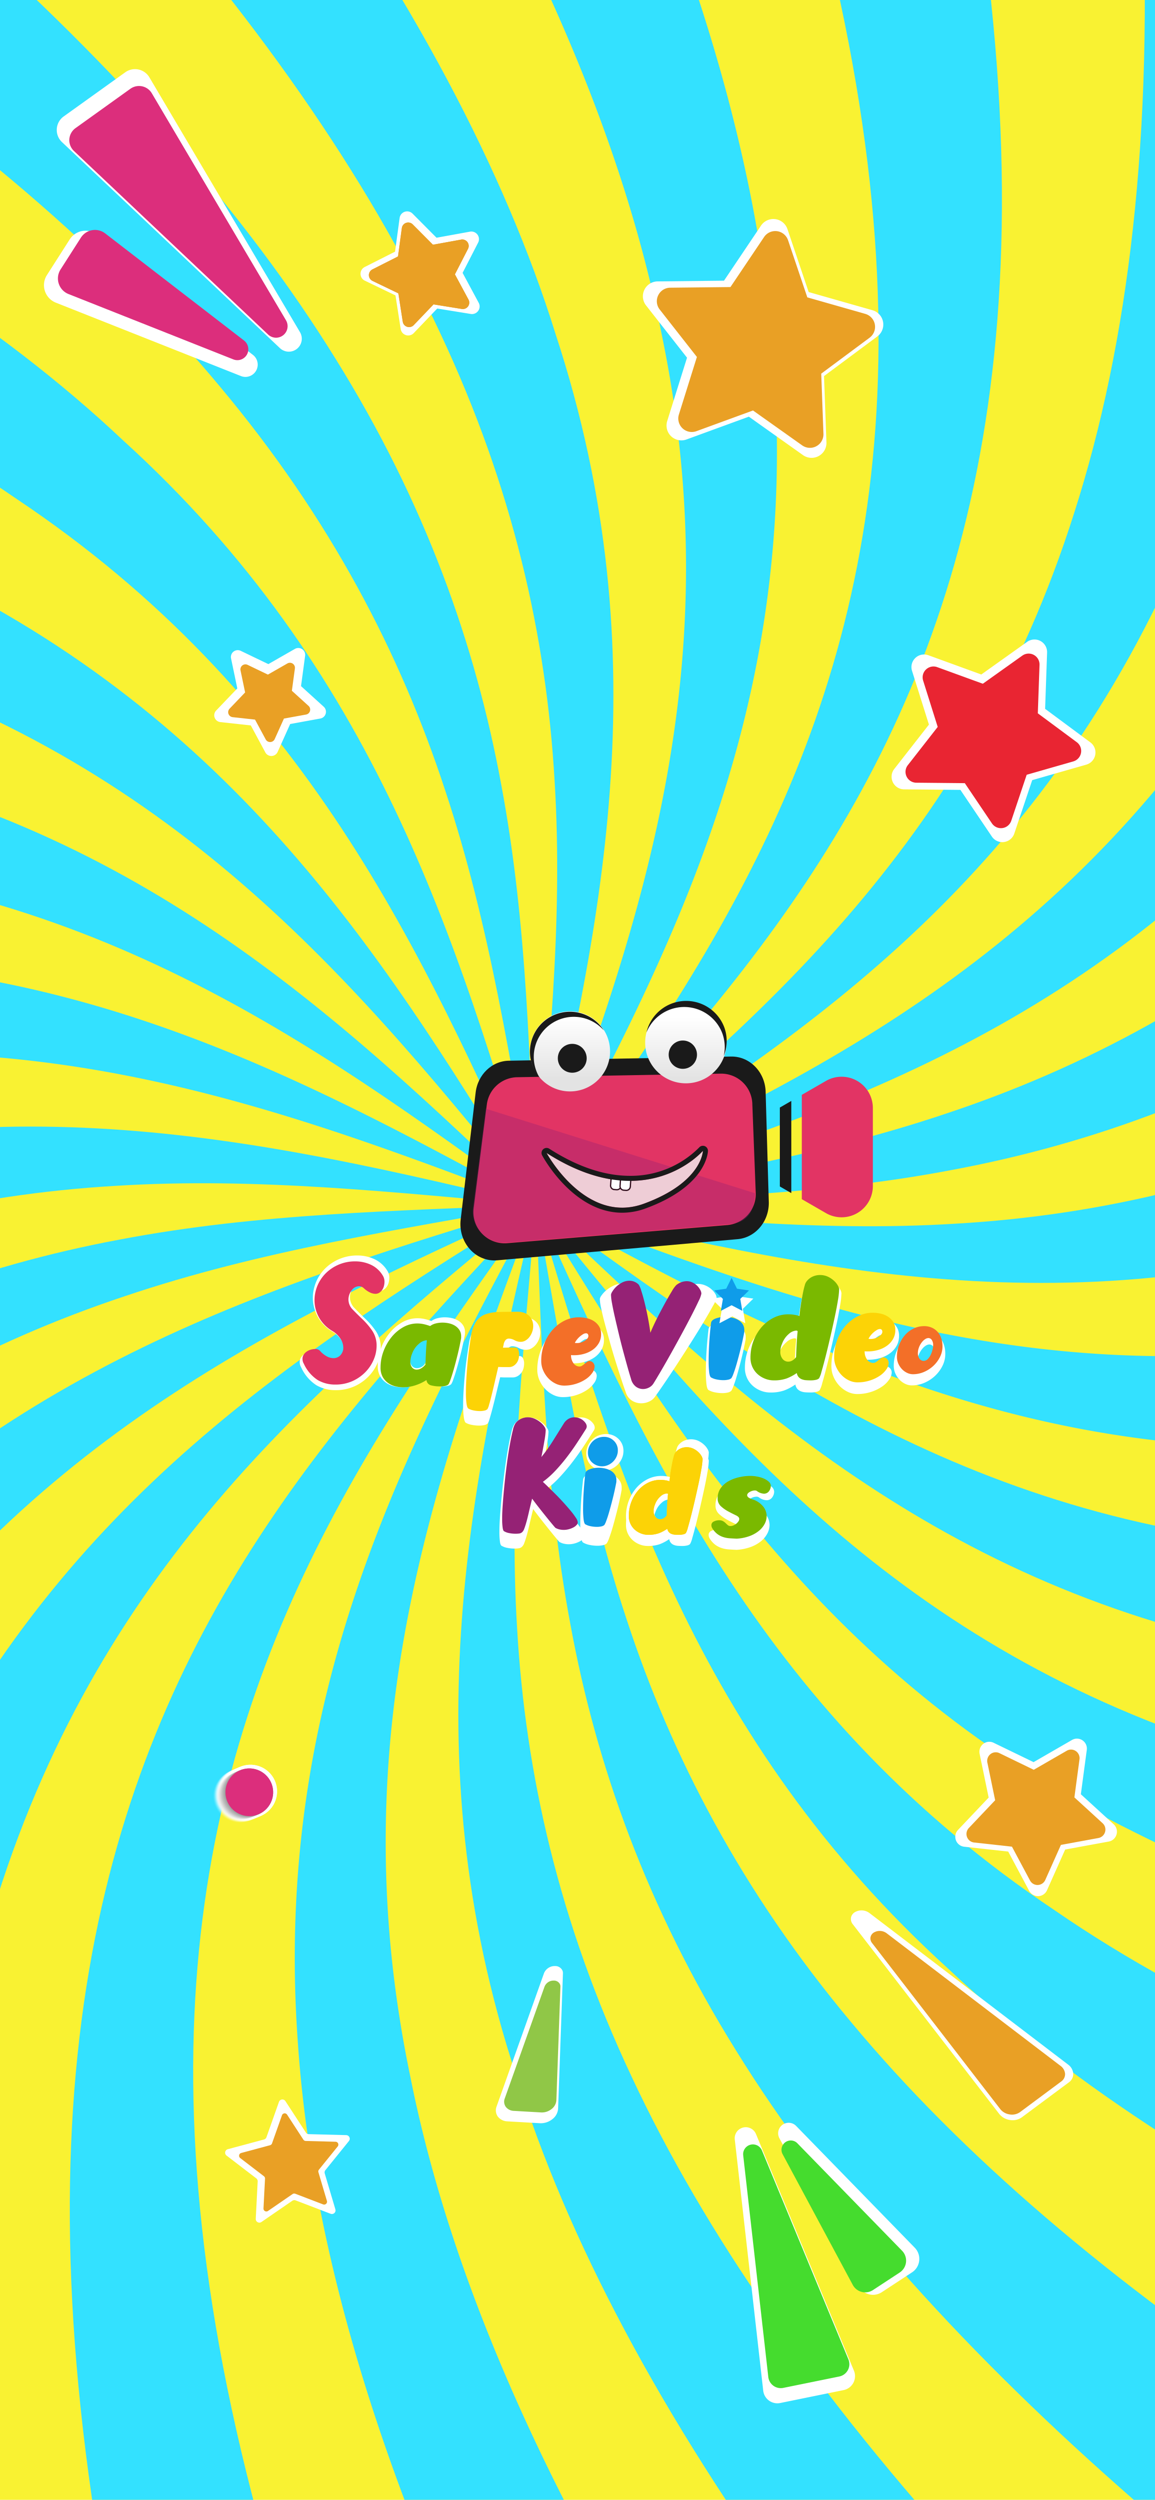 <svg xmlns="http://www.w3.org/2000/svg" xmlns:xlink="http://www.w3.org/1999/xlink" width="414" height="896" viewBox="0 0 414 896">
  <defs>
    <clipPath id="clip-path">
      <rect id="crop" width="993.2" height="1001.305" transform="matrix(0.995, 0.105, -0.105, 0.995, -25.947, 1611.834)" fill="none"/>
    </clipPath>
    <clipPath id="clip-path-2">
      <rect id="Rectangle_1496" data-name="Rectangle 1496" width="993.2" height="1001.306" fill="none"/>
    </clipPath>
    <clipPath id="clip-path-3">
      <rect id="Rectangle_1495" data-name="Rectangle 1495" width="995.917" height="1004.045" fill="none"/>
    </clipPath>
    <filter id="Path_1" x="170" y="499" width="52.159" height="65.041" filterUnits="userSpaceOnUse">
      <feOffset dy="3" input="SourceAlpha"/>
      <feGaussianBlur stdDeviation="3" result="blur"/>
      <feFlood flood-opacity="0.161"/>
      <feComposite operator="in" in2="blur"/>
      <feComposite in="SourceGraphic"/>
    </filter>
    <filter id="Path_2" x="199" y="505" width="33.464" height="58.032" filterUnits="userSpaceOnUse">
      <feOffset dy="3" input="SourceAlpha"/>
      <feGaussianBlur stdDeviation="3" result="blur-2"/>
      <feFlood flood-opacity="0.161"/>
      <feComposite operator="in" in2="blur-2"/>
      <feComposite in="SourceGraphic"/>
    </filter>
    <filter id="Path_3" x="215.384" y="509.867" width="47.679" height="53.257" filterUnits="userSpaceOnUse">
      <feOffset dy="3" input="SourceAlpha"/>
      <feGaussianBlur stdDeviation="3" result="blur-3"/>
      <feFlood flood-opacity="0.161"/>
      <feComposite operator="in" in2="blur-3"/>
      <feComposite in="SourceGraphic"/>
    </filter>
    <filter id="Path_4" x="245" y="521.688" width="41.49" height="42.813" filterUnits="userSpaceOnUse">
      <feOffset dy="3" input="SourceAlpha"/>
      <feGaussianBlur stdDeviation="3" result="blur-4"/>
      <feFlood flood-opacity="0.161"/>
      <feComposite operator="in" in2="blur-4"/>
      <feComposite in="SourceGraphic"/>
    </filter>
    <filter id="Path_5" x="311.358" y="468.061" width="36.474" height="37.496" filterUnits="userSpaceOnUse">
      <feOffset dy="3" input="SourceAlpha"/>
      <feGaussianBlur stdDeviation="3" result="blur-5"/>
      <feFlood flood-opacity="0.161"/>
      <feComposite operator="in" in2="blur-5"/>
      <feComposite in="SourceGraphic"/>
    </filter>
    <filter id="Path_8" x="157" y="463" width="45.655" height="56.968" filterUnits="userSpaceOnUse">
      <feOffset dy="3" input="SourceAlpha"/>
      <feGaussianBlur stdDeviation="3" result="blur-6"/>
      <feFlood flood-opacity="0.161"/>
      <feComposite operator="in" in2="blur-6"/>
      <feComposite in="SourceGraphic"/>
    </filter>
    <filter id="Path_9" x="183.583" y="464.523" width="41.889" height="45.241" filterUnits="userSpaceOnUse">
      <feOffset dy="3" input="SourceAlpha"/>
      <feGaussianBlur stdDeviation="3" result="blur-7"/>
      <feFlood flood-opacity="0.161"/>
      <feComposite operator="in" in2="blur-7"/>
      <feComposite in="SourceGraphic"/>
    </filter>
    <filter id="Path_10" x="206" y="451" width="59.84" height="60.974" filterUnits="userSpaceOnUse">
      <feOffset dy="3" input="SourceAlpha"/>
      <feGaussianBlur stdDeviation="3" result="blur-8"/>
      <feFlood flood-opacity="0.161"/>
      <feComposite operator="in" in2="blur-8"/>
      <feComposite in="SourceGraphic"/>
    </filter>
    <filter id="Path_12" x="258" y="449" width="52.611" height="59.114" filterUnits="userSpaceOnUse">
      <feOffset dy="3" input="SourceAlpha"/>
      <feGaussianBlur stdDeviation="3" result="blur-9"/>
      <feFlood flood-opacity="0.161"/>
      <feComposite operator="in" in2="blur-9"/>
      <feComposite in="SourceGraphic"/>
    </filter>
    <filter id="Path_13" x="289" y="463" width="42.249" height="45.655" filterUnits="userSpaceOnUse">
      <feOffset dy="3" input="SourceAlpha"/>
      <feGaussianBlur stdDeviation="3" result="blur-10"/>
      <feFlood flood-opacity="0.161"/>
      <feComposite operator="in" in2="blur-10"/>
      <feComposite in="SourceGraphic"/>
    </filter>
    <filter id="Path_11" x="244" y="465" width="32.276" height="43.327" filterUnits="userSpaceOnUse">
      <feOffset dy="3" input="SourceAlpha"/>
      <feGaussianBlur stdDeviation="3" result="blur-11"/>
      <feFlood flood-opacity="0.161"/>
      <feComposite operator="in" in2="blur-11"/>
      <feComposite in="SourceGraphic"/>
    </filter>
    <filter id="Path_14" x="246" y="451" width="33.022" height="32.286" filterUnits="userSpaceOnUse">
      <feOffset dy="3" input="SourceAlpha"/>
      <feGaussianBlur stdDeviation="3" result="blur-12"/>
      <feFlood flood-opacity="0.161"/>
      <feComposite operator="in" in2="blur-12"/>
      <feComposite in="SourceGraphic"/>
    </filter>
    <linearGradient id="linear-gradient" x1="0.5" y1="0.187" x2="0.5" y2="0.943" gradientUnits="objectBoundingBox">
      <stop offset="0" stop-color="#fff"/>
      <stop offset="1" stop-color="#e3e3e3"/>
    </linearGradient>
    <linearGradient id="linear-gradient-2" y1="0.073" y2="0.841" xlink:href="#linear-gradient"/>
    <clipPath id="clip-splash_screen_01">
      <rect width="414" height="896"/>
    </clipPath>
  </defs>
  <g id="splash_screen_01" data-name="splash screen 01" clip-path="url(#clip-splash_screen_01)">
    <rect width="414" height="896" fill="#fff"/>
    <g id="Vector_Smart_Object" data-name="Vector Smart Object" transform="translate(-260 -1730.67)" clip-path="url(#clip-path)">
      <g id="Group_318" data-name="Group 318" transform="translate(-49 1661)">
        <g id="Group_317" data-name="Group 317" transform="translate(0 0)" clip-path="url(#clip-path-2)">
          <g id="Group_274" data-name="Group 274" transform="translate(-2.508 -0.54)">
            <g id="Group_273" data-name="Group 273" clip-path="url(#clip-path-3)">
              <path id="Path_134" data-name="Path 134" d="M0,0H995.917V1004.045H0Z" fill="#f9f232"/>
              <g id="Group_272" data-name="Group 272" transform="translate(-339.413 -347.853)">
                <g id="Group_248" data-name="Group 248" transform="translate(772.382)">
                  <path id="Path_37" data-name="Path 37" d="M1233.983-990.639C1537.132-469.03,1422-303.932,1304.6-140.763c136.584-145.144,272.481-291.055,45.858-840.916Q1292.541-986.395,1233.983-990.639Z" transform="translate(-1233.983 990.639)" fill="#33e1ff"/>
                </g>
                <g id="Group_249" data-name="Group 249" transform="translate(604.477 37.364)">
                  <path id="Path_38" data-name="Path 38" d="M752.656-851.652C927.12-657.75,1012.131-506.306,1036.3-383.74c25.511,123.2-9.815,217.526-45.128,311.856,47.185-88.017,94.374-176.031,85.286-300.7-8.589-124.34-73.455-285.332-238.881-511.816A890.371,890.371,0,0,1,752.656-851.652Z" transform="translate(-752.656 884.395)" fill="#33e1ff"/>
                </g>
                <g id="Group_250" data-name="Group 250" transform="translate(477.449 125.533)">
                  <path id="Path_39" data-name="Path 39" d="M388.511-588.5C470.81-522.49,541.7-458.552,597.3-397.391c55.8,61.2,96.3,119.617,122.38,175.416,26.272,55.835,38.11,109.049,41.093,160.654,3.181,51.641-2.495,101.674-6.714,151.972,22.781-97.394,45.583-194.781,7.07-312.09C724.815-338.032,627.187-474.547,459.909-633.692,439.074-616.483,415.6-601.833,388.511-588.5Z" transform="translate(-388.511 633.692)" fill="#33e1ff"/>
                </g>
                <g id="Group_251" data-name="Group 251" transform="translate(328.668 229.212)">
                  <path id="Path_40" data-name="Path 40" d="M-37.992-279.957c91.083,42.739,173.083,86.245,240.725,130.964Q304.527-81.944,363.278-11.259c39.4,47.1,64.472,95.416,80.545,144.49,16.293,49.055,23.587,98.87,32.512,148.547-2.257-50.048-2.911-100.015-12.382-150.427-9.254-50.4-27.325-101.246-59.42-152.8Q356.716-98.76,266.815-178.193C207.1-231.138,133.344-284.79,50.764-338.886,26.047-319.3-3.5-300.314-37.992-279.957Z" transform="translate(37.992 338.886)" fill="#33e1ff"/>
                </g>
                <g id="Group_252" data-name="Group 252" transform="translate(152.193 365.945)">
                  <path id="Path_41" data-name="Path 41" d="M-543.886,143.51C-304.5,163.5-140.678,210.889-39.159,280.883,64.4,350.138,105.647,441.992,146.917,533.839,118.271,438.026,89.652,342.206-1.062,259.85-88.929,176.877-238.889,107.367-444.433,49.909-474.2,78.626-507.639,109.384-543.886,143.51Z" transform="translate(543.886 -49.909)" fill="#33e1ff"/>
                </g>
                <g id="Group_253" data-name="Group 253" transform="translate(21.259 558.772)">
                  <path id="Path_42" data-name="Path 42" d="M-919.23,730.536C-639.1,656.723-463.2,655.907-343.8,694.663c119.767,38.5,183.035,116.573,246.305,194.643-52.081-85.171-104.152-170.347-215.04-225.129C-422.357,608.844-591,583.9-851.651,606.51-873.684,645.7-896.474,686.989-919.23,730.536Z" transform="translate(919.23 -598.202)" fill="#33e1ff"/>
                </g>
                <g id="Group_254" data-name="Group 254" transform="translate(0 681.456)">
                  <path id="Path_43" data-name="Path 43" d="M-980.172,1186.659c517.386-305.623,681.149-189.548,843-71.191-143.969-137.7-288.7-274.7-834.109-46.232Q-975.962,1127.623-980.172,1186.659Z" transform="translate(980.172 -947.047)" fill="#33e1ff"/>
                </g>
                <g id="Group_255" data-name="Group 255" transform="translate(37.062 762.753)">
                  <path id="Path_44" data-name="Path 44" d="M-841.45,1505.8c192.332-175.887,342.55-261.591,464.124-285.963,122.2-25.719,215.766,9.9,309.332,45.5-87.3-47.569-174.6-95.143-298.261-85.982-123.333,8.66-283.021,74.055-507.673,240.832A906.434,906.434,0,0,1-841.45,1505.8Z" transform="translate(873.928 -1178.212)" fill="#33e1ff"/>
                </g>
                <g id="Group_256" data-name="Group 256" transform="translate(124.517 821.858)">
                  <path id="Path_45" data-name="Path 45" d="M-578.4,1742.824c65.475-82.97,128.9-154.438,189.561-210.492,60.7-56.252,118.65-97.091,174-123.378,55.383-26.486,108.165-38.422,159.354-41.43,51.223-3.207,100.851,2.515,150.741,6.769-96.605-22.967-193.2-45.955-309.563-7.128-115.65,36.61-251.06,135.034-408.916,303.679C-606.155,1691.849-591.623,1715.516-578.4,1742.824Z" transform="translate(623.224 -1346.276)" fill="#33e1ff"/>
                </g>
                <g id="Group_257" data-name="Group 257" transform="translate(227.356 849.876)">
                  <path id="Path_46" data-name="Path 46" d="M-269.966,1944.468c42.392-91.827,85.546-174.5,129.9-242.689q66.507-102.625,136.62-161.857c46.722-39.72,94.645-65,143.321-81.2,48.657-16.426,98.069-23.779,147.343-32.778-49.643,2.275-99.205,2.936-149.209,12.484-49.993,9.329-100.427,27.547-151.562,59.905q-76.686,48.208-155.476,138.842c-52.516,60.207-105.733,134.56-159.393,217.813C-308.99,1879.907-290.159,1909.7-269.966,1944.468Z" transform="translate(328.419 -1425.943)" fill="#33e1ff"/>
                </g>
                <g id="Group_258" data-name="Group 258" transform="translate(362.983 849.876)">
                  <path id="Path_47" data-name="Path 47" d="M153.219,2122.383c19.825-241.337,66.835-406.5,136.261-508.845,68.695-104.4,159.805-145.989,250.908-187.6-95.038,28.879-190.081,57.732-271.77,149.187-82.3,88.583-151.249,239.769-208.243,446.989C88.862,2052.125,119.37,2085.841,153.219,2122.383Z" transform="translate(-60.376 -1425.943)" fill="#33e1ff"/>
                </g>
                <g id="Group_259" data-name="Group 259" transform="translate(554.249 849.876)">
                  <path id="Path_48" data-name="Path 48" d="M739.934,2254.387c-73.215-282.412-74.024-459.751-35.582-580.128,38.189-120.745,115.629-184.529,193.066-248.316-84.48,52.506-168.967,105-223.307,216.794-54.885,110.721-79.622,280.739-57.2,543.518C655.781,2208.468,696.74,2231.444,739.934,2254.387Z" transform="translate(-608.672 -1425.943)" fill="#33e1ff"/>
                </g>
                <g id="Group_260" data-name="Group 260" transform="translate(675.939 849.876)">
                  <path id="Path_49" data-name="Path 49" d="M1195.187,2275.818c-303.149-521.609-188.014-686.707-70.615-849.876C987.988,1571.088,852.091,1717,1078.715,2266.859Q1136.629,2271.573,1195.187,2275.818Z" transform="translate(-957.516 -1425.943)" fill="#33e1ff"/>
                </g>
                <g id="Group_261" data-name="Group 261" transform="translate(756.579 849.876)">
                  <path id="Path_50" data-name="Path 50" d="M1513.618,2205.711c-174.463-193.9-259.474-345.345-283.647-467.913-25.511-123.2,9.815-217.525,45.127-311.856-47.184,88.017-94.373,176.031-85.285,300.7,8.59,124.34,73.455,285.332,238.882,511.816A890.351,890.351,0,0,1,1513.618,2205.711Z" transform="translate(-1188.681 -1425.943)" fill="#33e1ff"/>
                </g>
                <g id="Group_262" data-name="Group 262" transform="translate(815.206 849.876)">
                  <path id="Path_51" data-name="Path 51" d="M1750.084,2105.094c-82.3-66.01-153.188-129.948-208.788-191.109-55.8-61.2-96.3-119.617-122.38-175.416-26.271-55.835-38.11-109.049-41.093-160.654-3.181-51.641,2.494-101.674,6.713-151.972-22.78,97.395-45.582,194.782-7.069,312.091,36.313,116.593,133.941,253.107,301.219,412.252C1699.521,2133.077,1723,2118.426,1750.084,2105.094Z" transform="translate(-1356.746 -1425.943)" fill="#33e1ff"/>
                </g>
                <g id="Group_263" data-name="Group 263" transform="translate(842.996 849.876)">
                  <path id="Path_52" data-name="Path 52" d="M1950.738,1987.677c-91.083-42.739-173.083-86.245-240.725-130.964q-101.794-67.05-160.545-137.734c-39.4-47.1-64.472-95.417-80.545-144.491-16.294-49.055-23.587-98.87-32.513-148.547,2.258,50.049,2.912,100.016,12.383,150.427,9.254,50.4,27.325,101.246,59.42,152.8q47.818,77.312,137.718,156.745c59.719,52.946,133.471,106.6,216.051,160.695C1886.7,2027.02,1916.249,2008.034,1950.738,1987.677Z" transform="translate(-1436.41 -1425.943)" fill="#33e1ff"/>
                </g>
                <g id="Group_264" data-name="Group 264" transform="translate(842.996 849.876)">
                  <path id="Path_53" data-name="Path 53" d="M2127.213,1816.273c-239.384-19.987-403.208-67.38-504.726-137.374-103.556-69.255-144.807-161.109-186.077-252.957,28.647,95.813,57.266,191.633,147.98,273.989,87.865,82.973,237.827,152.484,443.37,209.942C2057.523,1881.156,2090.967,1850.4,2127.213,1816.273Z" transform="translate(-1436.41 -1425.943)" fill="#33e1ff"/>
                </g>
                <g id="Group_265" data-name="Group 265" transform="translate(842.996 849.876)">
                  <path id="Path_54" data-name="Path 54" d="M2258.147,1584.713c-280.126,73.813-456.029,74.628-575.432,35.872-119.768-38.5-183.035-116.573-246.306-194.643,52.081,85.171,104.153,170.347,215.041,225.129,109.823,55.333,278.465,80.273,539.118,57.667C2212.6,1669.552,2235.392,1628.259,2258.147,1584.713Z" transform="translate(-1436.41 -1425.943)" fill="#33e1ff"/>
                </g>
                <g id="Group_266" data-name="Group 266" transform="translate(842.996 778.684)">
                  <path id="Path_55" data-name="Path 55" d="M2279.406,1223.513c-517.386,305.624-681.148,189.549-843,71.191,143.97,137.7,288.7,274.7,834.11,46.232Q2275.2,1282.55,2279.406,1223.513Z" transform="translate(-1436.41 -1223.513)" fill="#33e1ff"/>
                </g>
                <g id="Group_267" data-name="Group 267" transform="translate(842.996 609.41)">
                  <path id="Path_56" data-name="Path 56" d="M2209.866,742.189c-192.332,175.887-342.55,261.592-464.124,285.963-122.2,25.719-215.766-9.895-309.333-45.5,87.3,47.569,174.606,95.143,298.262,85.982,123.333-8.659,283.021-74.054,507.672-240.832A906.3,906.3,0,0,1,2209.866,742.189Z" transform="translate(-1436.41 -742.189)" fill="#33e1ff"/>
                </g>
                <g id="Group_268" data-name="Group 268" transform="translate(842.996 481.345)">
                  <path id="Path_57" data-name="Path 57" d="M2110.064,378.043c-65.476,82.971-128.9,154.438-189.562,210.491-60.7,56.252-118.649,97.091-174,123.38-55.383,26.486-108.165,38.421-159.354,41.428-51.223,3.206-100.851-2.515-150.742-6.769,96.606,22.967,193.206,45.955,309.564,7.128,115.65-36.609,251.06-135.034,408.915-303.678C2137.82,429.019,2123.288,405.351,2110.064,378.043Z" transform="translate(-1436.41 -378.043)" fill="#33e1ff"/>
                </g>
                <g id="Group_269" data-name="Group 269" transform="translate(842.996 331.35)">
                  <path id="Path_58" data-name="Path 58" d="M1993.6-48.462c-42.392,91.827-85.546,174.5-129.9,242.69q-66.507,102.624-136.62,161.857c-46.722,39.721-94.645,65-143.321,81.2-48.656,16.426-98.069,23.78-147.344,32.778,49.643-2.276,99.206-2.935,149.21-12.484,49.993-9.329,100.427-27.547,151.562-59.9q76.685-48.209,155.476-138.843c52.516-60.206,105.734-134.559,159.393-217.813C2032.621,16.1,2013.79-13.69,1993.6-48.462Z" transform="translate(-1436.41 48.462)" fill="#33e1ff"/>
                </g>
                <g id="Group_270" data-name="Group 270" transform="translate(842.996 153.435)">
                  <path id="Path_59" data-name="Path 59" d="M1823.58-554.353c-19.824,241.337-66.834,406.5-136.261,508.845-68.695,104.4-159.805,145.988-250.909,187.6,95.038-28.879,190.082-57.732,271.771-149.188,82.3-88.583,151.25-239.768,208.243-446.988C1887.939-484.095,1857.43-517.811,1823.58-554.353Z" transform="translate(-1436.41 554.353)" fill="#33e1ff"/>
                </g>
                <g id="Group_271" data-name="Group 271" transform="translate(842.996 21.433)">
                  <path id="Path_60" data-name="Path 60" d="M1593.895-929.7c73.215,282.412,74.024,459.751,35.582,580.128-38.189,120.744-115.629,184.528-193.068,248.315,84.481-52.506,168.968-105,223.308-216.795,54.885-110.721,79.622-280.739,57.2-543.518C1678.048-883.779,1637.089-906.755,1593.895-929.7Z" transform="translate(-1436.41 929.697)" fill="#33e1ff"/>
                </g>
              </g>
            </g>
          </g>
          <g id="Group_304" data-name="Group 304" transform="translate(366.234 290.949)">
            <g id="Group_303" data-name="Group 303" transform="translate(0 0)" style="mix-blend-mode: multiply;isolation: isolate">
              <g id="Group_302" data-name="Group 302" transform="translate(0 0)" opacity="0">
                <path id="Path_127" data-name="Path 127" d="M12.333,0a12.405,12.405,0,0,1-.04,24.81A12.405,12.405,0,0,1,12.333,0Z" transform="translate(0 5.063) rotate(-11.864)" fill="#fff"/>
              </g>
            </g>
          </g>
          <g id="Group_1379" data-name="Group 1379" transform="translate(651.42 692.837)">
            <path id="Path_103" data-name="Path 103" d="M2570.193,2183.31a3.582,3.582,0,0,0-1.03-3.641l-11.76-10.76,2.124-15.868a3.572,3.572,0,0,0-1.537-3.454,3.515,3.515,0,0,0-3.754-.138l-13.785,7.95-14.312-6.939a3.51,3.51,0,0,0-3.733.407,3.581,3.581,0,0,0-1.291,3.556l3.242,15.675-10.969,11.576a3.586,3.586,0,0,0-.771,3.706,3.539,3.539,0,0,0,2.956,2.335l15.789,1.737,7.531,14.1a3.567,3.567,0,0,0,1.146,1.28,3.547,3.547,0,0,0,5.229-1.508l6.517-14.6,15.625-2.865A3.547,3.547,0,0,0,2570.193,2183.31Z" transform="translate(-2512.4 -2148.973)" fill="#fff"/>
          </g>
          <g id="Group_315" data-name="Group 315" transform="translate(655.421 696.762)">
            <path id="Path_103-2" data-name="Path 103" d="M2562.081,2178.49a3.078,3.078,0,0,0-.886-3.129l-10.109-9.25,1.826-13.641a3.072,3.072,0,0,0-1.321-2.969,3.022,3.022,0,0,0-3.227-.119l-11.85,6.834-12.3-5.966a3.018,3.018,0,0,0-3.209.35,3.079,3.079,0,0,0-1.11,3.057l2.787,13.475-9.43,9.952a3.082,3.082,0,0,0-.663,3.186,3.043,3.043,0,0,0,2.541,2.008l13.573,1.493,6.474,12.117a3.068,3.068,0,0,0,.985,1.1,3.049,3.049,0,0,0,4.495-1.3l5.6-12.552,13.432-2.463A3.048,3.048,0,0,0,2562.081,2178.49Z" transform="translate(-2512.4 -2148.973)" fill="#e9a025"/>
          </g>
        </g>
      </g>
    </g>
    <g id="Group_1359" data-name="Group 1359" transform="translate(4 9.031)">
      <g id="Group_18" data-name="Group 18" transform="translate(104.423 349.721)">
        <path id="Path_7" data-name="Path 7" d="M487.07,1358.711a15.294,15.294,0,0,1-5.187.932,12.051,12.051,0,0,1-3.227-.433,8.217,8.217,0,0,1-2.795-1.364,7.1,7.1,0,0,1-2-2.362,7.309,7.309,0,0,1-.766-3.493,17.875,17.875,0,0,1,1.165-6.354,19.3,19.3,0,0,1,3.127-5.49,15.753,15.753,0,0,1,4.525-3.825,10.951,10.951,0,0,1,5.422-1.43,11.515,11.515,0,0,1,2.662.3,19.286,19.286,0,0,1,2.328.7,5.931,5.931,0,0,1,2.13-1,10.678,10.678,0,0,1,2.728-.333,11.368,11.368,0,0,1,2.559.3,7.308,7.308,0,0,1,2.329.968,5.425,5.425,0,0,1,1.66,1.663,4.389,4.389,0,0,1,.633,2.4v.5a2.965,2.965,0,0,1-.069.566q-.6,3.193-1.364,6.288t-1.464,5.523q-.7,2.43-1.264,3.992a7.773,7.773,0,0,1-.766,1.763,2.587,2.587,0,0,1-1.264.6,8.576,8.576,0,0,1-1.929.2,14.241,14.241,0,0,1-3.458-.4,2.334,2.334,0,0,1-1.863-2.063,18.194,18.194,0,0,1-1.9,1.065A16.885,16.885,0,0,1,487.07,1358.711Zm-1.729-12.11a8.808,8.808,0,0,0-.665,3.127,3.331,3.331,0,0,0,.7,2.263,2.244,2.244,0,0,0,1.764.8,3.5,3.5,0,0,0,1.66-.465,5.971,5.971,0,0,0,1.729-1.531q.065-2.26.167-4.427t.365-4.957h-.2a5.048,5.048,0,0,0-2.828,1.331,8.947,8.947,0,0,0-2.691,3.86Z" transform="translate(-446.121 -1221.152)" fill="#fff"/>
        <path id="Path_6" data-name="Path 6" d="M453.324,1310.7a2.7,2.7,0,0,0-1.882-.739,3.575,3.575,0,0,0-2.856,1.613,5.789,5.789,0,0,0-1.244,3.63,5.557,5.557,0,0,0,1.714,3.932q1.714,1.782,3.8,3.764a28.448,28.448,0,0,1,3.8,4.472,10.4,10.4,0,0,1,1.714,6.049,13.672,13.672,0,0,1-1.075,5.142,15.718,15.718,0,0,1-3.159,4.873,16.49,16.49,0,0,1-5.108,3.633,16.037,16.037,0,0,1-6.856,1.411,13.442,13.442,0,0,1-6.89-1.782,14.962,14.962,0,0,1-5.41-6.352,3.632,3.632,0,0,1-.537-1.949,2.928,2.928,0,0,1,.437-1.579,4.178,4.178,0,0,1,1.142-1.21,5.45,5.45,0,0,1,1.58-.773,5.712,5.712,0,0,1,1.677-.269,2.448,2.448,0,0,1,2.285,1.008,9.882,9.882,0,0,0,2.585,1.95,5.452,5.452,0,0,0,2.386.6,3.6,3.6,0,0,0,2.823-1.209,4.3,4.3,0,0,0,1.075-2.958,6.637,6.637,0,0,0-1.009-3.293,9.716,9.716,0,0,0-3.361-3.227,14.2,14.2,0,0,1-5.24-5.411,14.043,14.043,0,0,1-1.677-6.62,15.036,15.036,0,0,1,4.235-10.352,16.159,16.159,0,0,1,11.83-4.839,14.268,14.268,0,0,1,6.148,1.378,10.727,10.727,0,0,1,4.739,4.537,4.459,4.459,0,0,1,.47,2.016,7.059,7.059,0,0,1-.2,1.647,4.774,4.774,0,0,1-.672,1.546,3.984,3.984,0,0,1-1.142,1.142,2.893,2.893,0,0,1-1.614.437,5.1,5.1,0,0,1-2.016-.5,9.738,9.738,0,0,1-2.485-1.72Z" transform="translate(-430.328 -1208.968)" fill="#fff"/>
        <g id="Group_10" data-name="Group 10" transform="translate(73.992 151.378)">
          <g id="Group_9" data-name="Group 9">
            <g id="Group_2" data-name="Group 2" transform="translate(-3.415 -5.13)">
              <g id="Group_1" data-name="Group 1">
                <g transform="matrix(1, 0, 0, 1, -179, -505)" filter="url(#Path_1)">
                  <path id="Path_1-2" data-name="Path 1" d="M580.5,1376.938q-1.747,2.784-3.687,5.727t-4.11,5.759q-2.166,2.814-4.562,5.37a36.3,36.3,0,0,1-5.047,4.5q.839.776,2.2,2.1t2.944,2.911q1.585,1.585,3.17,3.332t2.878,3.3a28.867,28.867,0,0,1,2.1,2.814,4.157,4.157,0,0,1,.808,1.844,1.7,1.7,0,0,1-.485,1.132,4.5,4.5,0,0,1-1.261.971,8.794,8.794,0,0,1-1.813.712,7.822,7.822,0,0,1-3.85.1,5.664,5.664,0,0,1-1.65-.648q-.581-.644-1.648-1.94t-2.362-2.912q-1.3-1.617-2.718-3.43t-2.653-3.494q-.841,3.43-1.39,5.823t-1,3.948q-.455,1.552-.809,2.459a3.356,3.356,0,0,1-.841,1.325,2.167,2.167,0,0,1-1.1.518,10.461,10.461,0,0,1-1.585.1,12.729,12.729,0,0,1-2.557-.26,5.917,5.917,0,0,1-1.973-.712q-.453-.13-.648-1.488a26.867,26.867,0,0,1-.193-3.623q0-2.718.288-6.5t.712-7.894q.418-4.107.97-8.185t1.166-7.474q.615-3.4,1.2-5.692a8.1,8.1,0,0,1,1.1-2.882,6.212,6.212,0,0,1,2.393-1.812,6.63,6.63,0,0,1,2.46-.516,6.843,6.843,0,0,1,2.976.648,10.3,10.3,0,0,1,2.329,1.488,7.451,7.451,0,0,1,1.488,1.682,2.825,2.825,0,0,1,.518,1.3,29.229,29.229,0,0,1-.485,4.142q-.486,2.91-1.263,6.794a64.129,64.129,0,0,0,4.628-6.47q2.1-3.364,4.367-6.988a5.461,5.461,0,0,1,2.039-2.007,4.965,4.965,0,0,1,2.3-.581,5.546,5.546,0,0,1,1.873.324,5.381,5.381,0,0,1,1.585.873,5.238,5.238,0,0,1,1.1,1.2,2.357,2.357,0,0,1,.42,1.3A1.945,1.945,0,0,1,580.5,1376.938Z" transform="translate(-367.65 -867.21)" fill="#fff"/>
                </g>
              </g>
            </g>
            <g id="Group_2-2" data-name="Group 2" transform="translate(-2.415 -2.13)">
              <g id="Group_1-2" data-name="Group 1">
                <path id="Path_1-3" data-name="Path 1" d="M576.682,1376.4q-1.55,2.47-3.271,5.081t-3.646,5.11q-1.922,2.5-4.047,4.764a32.2,32.2,0,0,1-4.477,3.99q.745.688,1.951,1.866t2.612,2.583q1.406,1.406,2.812,2.956t2.553,2.928a25.611,25.611,0,0,1,1.866,2.5,3.688,3.688,0,0,1,.716,1.636,1.505,1.505,0,0,1-.43,1,3.99,3.99,0,0,1-1.119.861,7.8,7.8,0,0,1-1.608.632,6.94,6.94,0,0,1-3.416.086,5.029,5.029,0,0,1-1.464-.575q-.516-.572-1.463-1.721t-2.1-2.583q-1.151-1.434-2.412-3.043t-2.354-3.1q-.746,3.043-1.234,5.166t-.89,3.5q-.4,1.377-.718,2.182a2.978,2.978,0,0,1-.746,1.176,1.923,1.923,0,0,1-.977.459,9.277,9.277,0,0,1-1.406.087,11.3,11.3,0,0,1-2.269-.23,5.249,5.249,0,0,1-1.75-.631q-.4-.115-.575-1.32a23.829,23.829,0,0,1-.171-3.214q0-2.412.256-5.77t.631-7q.371-3.643.86-7.262t1.034-6.631q.545-3.014,1.062-5.05a7.19,7.19,0,0,1,.977-2.557,5.511,5.511,0,0,1,2.123-1.608,5.881,5.881,0,0,1,2.182-.458,6.071,6.071,0,0,1,2.64.575,9.14,9.14,0,0,1,2.067,1.32,6.612,6.612,0,0,1,1.32,1.492,2.506,2.506,0,0,1,.46,1.15,25.928,25.928,0,0,1-.43,3.675q-.431,2.581-1.12,6.027a56.9,56.9,0,0,0,4.106-5.74q1.864-2.985,3.874-6.2a4.844,4.844,0,0,1,1.809-1.781,4.406,4.406,0,0,1,2.037-.516,4.923,4.923,0,0,1,1.662.287,4.774,4.774,0,0,1,1.406.775,4.647,4.647,0,0,1,.975,1.062,2.091,2.091,0,0,1,.373,1.151A1.726,1.726,0,0,1,576.682,1376.4Z" transform="translate(-546.653 -1372.215)" fill="#952275"/>
              </g>
            </g>
            <g id="Group_4" data-name="Group 4" transform="translate(25.585 0.87)">
              <g id="Group_3" data-name="Group 3">
                <g transform="matrix(1, 0, 0, 1, -208, -511)" filter="url(#Path_2)">
                  <path id="Path_2-2" data-name="Path 2" d="M592.3,1402.184q.144-1.211,1.924-1.887a11.336,11.336,0,0,1,4.06-.677,12.636,12.636,0,0,1,2.776.318,8.888,8.888,0,0,1,2.527.961,5.567,5.567,0,0,1,1.817,1.675,4.349,4.349,0,0,1,.714,2.528v.57a2.4,2.4,0,0,1-.071.569q-.64,3.419-1.46,6.7t-1.567,5.913q-.749,2.636-1.39,4.309a8.772,8.772,0,0,1-.855,1.888,2.731,2.731,0,0,1-1.318.641,8.736,8.736,0,0,1-2.03.214,13.6,13.6,0,0,1-2.742-.286,7.468,7.468,0,0,1-2.243-.784q-.642-.212-.891-2.1a38.431,38.431,0,0,1-.25-4.88q0-3.275.25-7.372T592.3,1402.184Zm8.263-16.313a6.066,6.066,0,0,1,4.417,1.745,5.8,5.8,0,0,1,1.781,4.31,6.6,6.6,0,0,1-.57,2.707,7.317,7.317,0,0,1-3.776,3.775,6.572,6.572,0,0,1-2.705.569,6.128,6.128,0,0,1-2.493-.5,6.755,6.755,0,0,1-2-1.317,5.634,5.634,0,0,1-1.317-1.923,6.094,6.094,0,0,1-.463-2.387,6.565,6.565,0,0,1,.57-2.707,7.318,7.318,0,0,1,1.531-2.244,6.777,6.777,0,0,1,2.279-1.5,7.218,7.218,0,0,1,2.743-.536Z" transform="translate(-383.29 -874.87)" fill="#fff"/>
                </g>
              </g>
            </g>
            <g id="Group_4-2" data-name="Group 4" transform="translate(26.585 4.87)">
              <g id="Group_3-2" data-name="Group 3">
                <path id="Path_2-3" data-name="Path 2" d="M592.1,1399.018q.116-.976,1.551-1.521a9.137,9.137,0,0,1,3.272-.546,10.182,10.182,0,0,1,2.237.256,7.165,7.165,0,0,1,2.036.775,4.487,4.487,0,0,1,1.464,1.35,3.506,3.506,0,0,1,.575,2.038v.46a1.94,1.94,0,0,1-.057.459q-.516,2.756-1.177,5.4t-1.262,4.765q-.6,2.125-1.12,3.473a7.067,7.067,0,0,1-.689,1.521,2.2,2.2,0,0,1-1.062.516,7.038,7.038,0,0,1-1.636.172,10.972,10.972,0,0,1-2.21-.23,6.02,6.02,0,0,1-1.807-.632q-.518-.171-.719-1.693a30.968,30.968,0,0,1-.2-3.933q0-2.639.2-5.941T592.1,1399.018Zm6.66-13.147a4.888,4.888,0,0,1,3.56,1.406,4.673,4.673,0,0,1,1.435,3.473,5.313,5.313,0,0,1-.46,2.182,5.9,5.9,0,0,1-3.043,3.043,5.3,5.3,0,0,1-2.18.459,4.939,4.939,0,0,1-2.009-.4,5.443,5.443,0,0,1-1.608-1.062,4.543,4.543,0,0,1-1.062-1.55,4.912,4.912,0,0,1-.373-1.923,5.292,5.292,0,0,1,.46-2.181,5.9,5.9,0,0,1,1.234-1.808,5.461,5.461,0,0,1,1.837-1.206,5.817,5.817,0,0,1,2.21-.432Z" transform="translate(-591.294 -1385.869)" fill="#0f9ce9"/>
              </g>
            </g>
            <g id="Group_6" data-name="Group 6" transform="translate(41.97 5.736)">
              <g id="Group_5" data-name="Group 5">
                <path id="Path_3-2" data-name="Path 3" d="M620.065,1416.44a7.818,7.818,0,0,1-2.842-.546,8.055,8.055,0,0,1-2.5-1.521,7.281,7.281,0,0,1-2.411-5.51,15.685,15.685,0,0,1,1-5.625,15.218,15.218,0,0,1,2.728-4.622,12.977,12.977,0,0,1,4.018-3.128,10.885,10.885,0,0,1,4.937-1.151,12.881,12.881,0,0,1,1.924.144,9.393,9.393,0,0,1,1.75.43q.23-2.123.546-4.1t.631-3.531q.313-1.549.632-2.612a3.538,3.538,0,0,1,.659-1.406,5.508,5.508,0,0,1,2.125-1.608,6.007,6.007,0,0,1,2.237-.459,6.22,6.22,0,0,1,2.812.6,8.155,8.155,0,0,1,2.037,1.406,6.3,6.3,0,0,1,1.235,1.579,2.928,2.928,0,0,1,.4,1.12,26.794,26.794,0,0,1-.432,3.846q-.429,2.642-1.119,5.856t-1.491,6.688q-.805,3.474-1.551,6.4t-1.32,4.88a8.679,8.679,0,0,1-.8,2.182,2.242,2.242,0,0,1-1.091.517,7.412,7.412,0,0,1-1.666.172c-.575,0-1.119-.021-1.636-.057a4.584,4.584,0,0,1-1.406-.316,2.609,2.609,0,0,1-1.665-2.1l-.058.057a15.422,15.422,0,0,1-3.358,1.78,12.609,12.609,0,0,1-4.334.632Zm2.812-12.228a6.872,6.872,0,0,0-.575,2.64,3.592,3.592,0,0,0,.775,2.44,2.391,2.391,0,0,0,1.865.89,2.807,2.807,0,0,0,1.263-.316,4.137,4.137,0,0,0,1.263-1.062l.116-.172q.055-1.951.171-4.162t.344-4.506l-.286-.172h-.288a4.17,4.17,0,0,0-2.382,1.119,7.726,7.726,0,0,0-2.265,3.3Z" transform="translate(-612.315 -1381.189)" fill="#fff"/>
              </g>
              <g id="Group_5-2" data-name="Group 5">
                <g transform="matrix(1, 0, 0, 1, -224.38, -515.87)" filter="url(#Path_3)">
                  <path id="Path_3-3" data-name="Path 3" d="M620.065,1416.44a7.818,7.818,0,0,1-2.842-.546,8.055,8.055,0,0,1-2.5-1.521,7.281,7.281,0,0,1-2.411-5.51,15.685,15.685,0,0,1,1-5.625,15.218,15.218,0,0,1,2.728-4.622,12.977,12.977,0,0,1,4.018-3.128,10.885,10.885,0,0,1,4.937-1.151,12.881,12.881,0,0,1,1.924.144,9.393,9.393,0,0,1,1.75.43q.23-2.123.546-4.1t.631-3.531q.313-1.549.632-2.612a3.538,3.538,0,0,1,.659-1.406,5.508,5.508,0,0,1,2.125-1.608,6.007,6.007,0,0,1,2.237-.459,6.22,6.22,0,0,1,2.812.6,8.155,8.155,0,0,1,2.037,1.406,6.3,6.3,0,0,1,1.235,1.579,2.928,2.928,0,0,1,.4,1.12,26.794,26.794,0,0,1-.432,3.846q-.429,2.642-1.119,5.856t-1.491,6.688q-.805,3.474-1.551,6.4t-1.32,4.88a8.679,8.679,0,0,1-.8,2.182,2.242,2.242,0,0,1-1.091.517,7.412,7.412,0,0,1-1.666.172c-.575,0-1.119-.021-1.636-.057a4.584,4.584,0,0,1-1.406-.316,2.609,2.609,0,0,1-1.665-2.1l-.058.057a15.422,15.422,0,0,1-3.358,1.78,12.609,12.609,0,0,1-4.334.632Zm2.812-12.228a6.872,6.872,0,0,0-.575,2.64,3.592,3.592,0,0,0,.775,2.44,2.391,2.391,0,0,0,1.865.89,2.807,2.807,0,0,0,1.263-.316,4.137,4.137,0,0,0,1.263-1.062l.116-.172q.055-1.951.171-4.162t.344-4.506l-.286-.172h-.288a4.17,4.17,0,0,0-2.382,1.119,7.726,7.726,0,0,0-2.265,3.3Z" transform="translate(-387.93 -865.32)" fill="#fff"/>
                </g>
              </g>
            </g>
            <g id="Group_6-2" data-name="Group 6" transform="translate(42.97 8.584)">
              <g id="Group_5-3" data-name="Group 5">
                <path id="Path_3-4" data-name="Path 3" d="M619.219,1412.593a6.972,6.972,0,0,1-2.532-.486,7.178,7.178,0,0,1-2.224-1.355,6.487,6.487,0,0,1-2.148-4.909,13.975,13.975,0,0,1,.894-5.011,13.558,13.558,0,0,1,2.43-4.117,11.558,11.558,0,0,1,3.579-2.787,9.7,9.7,0,0,1,4.4-1.025,11.458,11.458,0,0,1,1.714.128,8.345,8.345,0,0,1,1.559.383q.205-1.891.487-3.656t.563-3.146q.279-1.38.563-2.327a3.151,3.151,0,0,1,.587-1.253,4.907,4.907,0,0,1,1.893-1.433,5.352,5.352,0,0,1,1.993-.409,5.543,5.543,0,0,1,2.505.538,7.258,7.258,0,0,1,1.815,1.252,5.6,5.6,0,0,1,1.1,1.406,2.608,2.608,0,0,1,.359,1,23.866,23.866,0,0,1-.385,3.426q-.383,2.354-1,5.217t-1.328,5.958q-.717,3.1-1.381,5.7t-1.176,4.347a7.73,7.73,0,0,1-.716,1.943,2,2,0,0,1-.972.46,6.592,6.592,0,0,1-1.484.154c-.513,0-1-.018-1.457-.051a4.085,4.085,0,0,1-1.253-.281,2.324,2.324,0,0,1-1.483-1.867l-.051.051a13.733,13.733,0,0,1-2.992,1.586A11.229,11.229,0,0,1,619.219,1412.593Zm2.505-10.893a6.123,6.123,0,0,0-.513,2.352,3.2,3.2,0,0,0,.691,2.174,2.131,2.131,0,0,0,1.661.793,2.5,2.5,0,0,0,1.125-.281,3.687,3.687,0,0,0,1.125-.946l.1-.153q.049-1.738.153-3.708t.306-4.014l-.255-.153h-.256a3.715,3.715,0,0,0-2.122,1,6.883,6.883,0,0,0-2.018,2.941Z" transform="translate(-612.315 -1381.189)" fill="#fcd306"/>
              </g>
              <g id="Group_5-4" data-name="Group 5">
                <path id="Path_3-5" data-name="Path 3" d="M619.219,1412.593a6.972,6.972,0,0,1-2.532-.486,7.178,7.178,0,0,1-2.224-1.355,6.487,6.487,0,0,1-2.148-4.909,13.975,13.975,0,0,1,.894-5.011,13.558,13.558,0,0,1,2.43-4.117,11.558,11.558,0,0,1,3.579-2.787,9.7,9.7,0,0,1,4.4-1.025,11.458,11.458,0,0,1,1.714.128,8.345,8.345,0,0,1,1.559.383q.205-1.891.487-3.656t.563-3.146q.279-1.38.563-2.327a3.151,3.151,0,0,1,.587-1.253,4.907,4.907,0,0,1,1.893-1.433,5.352,5.352,0,0,1,1.993-.409,5.543,5.543,0,0,1,2.505.538,7.258,7.258,0,0,1,1.815,1.252,5.6,5.6,0,0,1,1.1,1.406,2.608,2.608,0,0,1,.359,1,23.866,23.866,0,0,1-.385,3.426q-.383,2.354-1,5.217t-1.328,5.958q-.717,3.1-1.381,5.7t-1.176,4.347a7.73,7.73,0,0,1-.716,1.943,2,2,0,0,1-.972.46,6.592,6.592,0,0,1-1.484.154c-.513,0-1-.018-1.457-.051a4.085,4.085,0,0,1-1.253-.281,2.324,2.324,0,0,1-1.483-1.867l-.051.051a13.733,13.733,0,0,1-2.992,1.586A11.229,11.229,0,0,1,619.219,1412.593Zm2.505-10.893a6.123,6.123,0,0,0-.513,2.352,3.2,3.2,0,0,0,.691,2.174,2.131,2.131,0,0,0,1.661.793,2.5,2.5,0,0,0,1.125-.281,3.687,3.687,0,0,0,1.125-.946l.1-.153q.049-1.738.153-3.708t.306-4.014l-.255-.153h-.256a3.715,3.715,0,0,0-2.122,1,6.883,6.883,0,0,0-2.018,2.941Z" transform="translate(-612.315 -1381.189)" fill="#fcd306"/>
              </g>
            </g>
            <g id="Group_8" data-name="Group 8" transform="translate(72.585 18.87)">
              <g id="Group_7" data-name="Group 7">
                <g transform="matrix(1, 0, 0, 1, -255, -529)" filter="url(#Path_4)">
                  <path id="Path_4-2" data-name="Path 4" d="M665.25,1426.67q-1.459-.065-2.82-.158a10.528,10.528,0,0,1-2.6-.507,7.934,7.934,0,0,1-2.31-1.234,8.155,8.155,0,0,1-1.963-2.28,2.319,2.319,0,0,1-.316-1.139,1.561,1.561,0,0,1,.981-1.489,4.673,4.673,0,0,1,2.057-.474,3.079,3.079,0,0,1,1.551.348,5.125,5.125,0,0,1,1.045.791q.443.445.855.792a1.658,1.658,0,0,0,1.108.348,2.955,2.955,0,0,0,1.2-.282,4.472,4.472,0,0,0,1.9-1.583,1.667,1.667,0,0,0,.316-.916q0-.823-1.33-1.456t-2.944-1.488a14.42,14.42,0,0,1-2.943-2.057,4.06,4.06,0,0,1-1.329-3.165,6.742,6.742,0,0,1,1.233-4.052,9.392,9.392,0,0,1,3.134-2.754,15.685,15.685,0,0,1,4.185-1.551,20.248,20.248,0,0,1,4.386-.508,15.9,15.9,0,0,1,2.421.222,12.031,12.031,0,0,1,2.644.728,7.722,7.722,0,0,1,2.127,1.269,2.334,2.334,0,0,1,.887,1.833,3.473,3.473,0,0,1-.7,1.962,2.375,2.375,0,0,1-2.1,1.013,4.93,4.93,0,0,1-2.737-1.076,1.606,1.606,0,0,0-.828-.19,4.124,4.124,0,0,0-1.944.57q-1.05.569-1.05,1.329a1.2,1.2,0,0,0,.541.887,5.429,5.429,0,0,0,1.879.823,9.05,9.05,0,0,1,3.98,2.819,6.069,6.069,0,0,1,1.306,3.7,6.612,6.612,0,0,1-.8,3.1A9.01,9.01,0,0,1,674,1423.6a12.79,12.79,0,0,1-3.693,2.057A17.809,17.809,0,0,1,665.25,1426.67Z" transform="translate(-401.24 -874.17)" fill="#fff"/>
                </g>
              </g>
            </g>
            <g id="Group_8-2" data-name="Group 8" transform="translate(72.585 18.87)">
              <g id="Group_7-2" data-name="Group 7">
                <path id="Path_4-3" data-name="Path 4" d="M664.317,1424.358q-1.323-.059-2.557-.143a9.543,9.543,0,0,1-2.354-.459,7.2,7.2,0,0,1-2.1-1.119,7.4,7.4,0,0,1-1.78-2.067,2.1,2.1,0,0,1-.286-1.033,1.416,1.416,0,0,1,.89-1.35,4.241,4.241,0,0,1,1.865-.43,2.794,2.794,0,0,1,1.406.316,4.648,4.648,0,0,1,.947.717q.4.4.775.719a1.5,1.5,0,0,0,1,.316,2.679,2.679,0,0,0,1.091-.256,4.055,4.055,0,0,0,1.726-1.436,1.51,1.51,0,0,0,.286-.831q0-.746-1.206-1.321t-2.669-1.349a13.079,13.079,0,0,1-2.669-1.866,3.681,3.681,0,0,1-1.205-2.87,6.113,6.113,0,0,1,1.119-3.675,8.518,8.518,0,0,1,2.842-2.5,14.226,14.226,0,0,1,3.795-1.406,18.359,18.359,0,0,1,3.978-.46,14.414,14.414,0,0,1,2.2.2,10.918,10.918,0,0,1,2.4.66,7,7,0,0,1,1.928,1.151,2.116,2.116,0,0,1,.8,1.662,3.149,3.149,0,0,1-.631,1.779,2.154,2.154,0,0,1-1.9.919,4.472,4.472,0,0,1-2.482-.976,1.456,1.456,0,0,0-.751-.172,3.739,3.739,0,0,0-1.763.517q-.952.516-.952,1.2a1.087,1.087,0,0,0,.491.8,4.923,4.923,0,0,0,1.7.746,8.206,8.206,0,0,1,3.609,2.557,5.5,5.5,0,0,1,1.184,3.358,6,6,0,0,1-.723,2.813,8.17,8.17,0,0,1-2.079,2.5,11.6,11.6,0,0,1-3.349,1.866A16.147,16.147,0,0,1,664.317,1424.358Z" transform="translate(-655.244 -1401.857)" fill="#7ab900"/>
              </g>
            </g>
          </g>
        </g>
        <g transform="matrix(1, 0, 0, 1, -108.42, -358.75)" filter="url(#Path_5)">
          <path id="Path_5-2" data-name="Path 5" d="M767.61,1357.6a5.464,5.464,0,0,1-2.386-.56,6.983,6.983,0,0,1-2.071-1.511,7.677,7.677,0,0,1-1.462-2.218,6.654,6.654,0,0,1-.561-2.729,13.414,13.414,0,0,1,3.241-8.822,10.867,10.867,0,0,1,3.51-2.681,9.8,9.8,0,0,1,4.314-.975,7.586,7.586,0,0,1,2.949.561,6.854,6.854,0,0,1,2.339,1.608,7.348,7.348,0,0,1,1.56,2.583,9.978,9.978,0,0,1,.56,3.436,9.592,9.592,0,0,1-.976,4.217,12.406,12.406,0,0,1-2.631,3.606,13.079,13.079,0,0,1-3.826,2.531A11.226,11.226,0,0,1,767.61,1357.6Zm2.485-10.967a6.565,6.565,0,0,0-.487,2.339,3.7,3.7,0,0,0,.682,2.339,2.038,2.038,0,0,0,1.657.878,2.286,2.286,0,0,0,1.657-.731,6.254,6.254,0,0,0,1.218-1.755,10.2,10.2,0,0,0,.731-2.071A7.743,7.743,0,0,0,775.8,1346a3.739,3.739,0,0,0-.585-2.364,1.66,1.66,0,0,0-1.268-.707,2.385,2.385,0,0,0-1.242.366,5,5,0,0,0-1.122.925,7.425,7.425,0,0,0-.9,1.219,7.23,7.23,0,0,0-.585,1.191Z" transform="translate(-440.77 -864.04)" fill="#fff"/>
        </g>
        <path id="Path_5-3" data-name="Path 5" d="M766.857,1355.332a4.828,4.828,0,0,1-2.109-.5,6.17,6.17,0,0,1-1.831-1.335,6.786,6.786,0,0,1-1.292-1.96,5.882,5.882,0,0,1-.5-2.412,11.857,11.857,0,0,1,2.865-7.8,9.605,9.605,0,0,1,3.1-2.369,8.665,8.665,0,0,1,3.813-.862,6.7,6.7,0,0,1,2.607.5,6.059,6.059,0,0,1,2.068,1.422,6.5,6.5,0,0,1,1.379,2.283,8.821,8.821,0,0,1,.5,3.037,8.48,8.48,0,0,1-.863,3.727,10.967,10.967,0,0,1-2.326,3.188,11.565,11.565,0,0,1-3.382,2.237A9.924,9.924,0,0,1,766.857,1355.332Zm2.2-9.693a5.8,5.8,0,0,0-.43,2.068,3.273,3.273,0,0,0,.6,2.068,1.8,1.8,0,0,0,1.465.776,2.02,2.02,0,0,0,1.464-.646,5.529,5.529,0,0,0,1.077-1.551,9.009,9.009,0,0,0,.646-1.831,6.842,6.842,0,0,0,.216-1.443,3.305,3.305,0,0,0-.517-2.089,1.467,1.467,0,0,0-1.12-.625,2.109,2.109,0,0,0-1.1.323,4.424,4.424,0,0,0-.991.818,6.56,6.56,0,0,0-.8,1.077,6.391,6.391,0,0,0-.517,1.053Z" transform="translate(-548.049 -1221.527)" fill="#f36f28"/>
        <path id="Path_6-2" data-name="Path 6" d="M451.281,1309.806a2.474,2.474,0,0,0-1.722-.676,3.271,3.271,0,0,0-2.613,1.476,5.3,5.3,0,0,0-1.138,3.321,5.084,5.084,0,0,0,1.568,3.6q1.568,1.63,3.474,3.443a26.022,26.022,0,0,1,3.475,4.091,9.517,9.517,0,0,1,1.568,5.534,12.508,12.508,0,0,1-.984,4.7,14.379,14.379,0,0,1-2.89,4.458,15.086,15.086,0,0,1-4.673,3.324,14.671,14.671,0,0,1-6.272,1.291,12.3,12.3,0,0,1-6.3-1.63,13.688,13.688,0,0,1-4.95-5.811,3.323,3.323,0,0,1-.492-1.783,2.679,2.679,0,0,1,.4-1.445,3.823,3.823,0,0,1,1.045-1.107,4.985,4.985,0,0,1,1.445-.707,5.228,5.228,0,0,1,1.534-.246,2.24,2.24,0,0,1,2.091.922,9.04,9.04,0,0,0,2.365,1.784,4.988,4.988,0,0,0,2.183.553,3.292,3.292,0,0,0,2.583-1.106,3.932,3.932,0,0,0,.984-2.706,6.073,6.073,0,0,0-.923-3.013,8.888,8.888,0,0,0-3.074-2.952,12.993,12.993,0,0,1-4.794-4.95,12.847,12.847,0,0,1-1.534-6.057,13.756,13.756,0,0,1,3.874-9.47,14.783,14.783,0,0,1,10.823-4.427,13.052,13.052,0,0,1,5.625,1.261,9.813,9.813,0,0,1,4.336,4.151,4.08,4.08,0,0,1,.43,1.845,6.458,6.458,0,0,1-.184,1.506,4.367,4.367,0,0,1-.615,1.415,3.643,3.643,0,0,1-1.045,1.045,2.647,2.647,0,0,1-1.477.4,4.667,4.667,0,0,1-1.845-.461,8.911,8.911,0,0,1-2.274-1.573Z" transform="translate(-429.329 -1206.858)" fill="#e23464"/>
        <path id="Path_7-2" data-name="Path 7" d="M486.01,1356.879a14.134,14.134,0,0,1-4.794.861,11.134,11.134,0,0,1-2.982-.4,7.594,7.594,0,0,1-2.583-1.261,6.564,6.564,0,0,1-1.844-2.183,6.755,6.755,0,0,1-.708-3.228,16.52,16.52,0,0,1,1.076-5.872,17.835,17.835,0,0,1,2.89-5.074,14.559,14.559,0,0,1,4.182-3.535,10.12,10.12,0,0,1,5.011-1.322,10.637,10.637,0,0,1,2.46.277,17.825,17.825,0,0,1,2.151.646,5.482,5.482,0,0,1,1.968-.922,9.868,9.868,0,0,1,2.521-.308,10.5,10.5,0,0,1,2.365.277,6.755,6.755,0,0,1,2.152.895,5.014,5.014,0,0,1,1.534,1.537,4.056,4.056,0,0,1,.585,2.214v.461a2.738,2.738,0,0,1-.064.523q-.553,2.951-1.26,5.811t-1.353,5.1q-.646,2.245-1.168,3.689a7.184,7.184,0,0,1-.708,1.629,2.39,2.39,0,0,1-1.168.553,7.92,7.92,0,0,1-1.783.185,13.156,13.156,0,0,1-3.2-.37,2.157,2.157,0,0,1-1.722-1.906,16.816,16.816,0,0,1-1.752.984A15.606,15.606,0,0,1,486.01,1356.879Zm-1.6-11.191a8.141,8.141,0,0,0-.615,2.89,3.078,3.078,0,0,0,.646,2.091,2.074,2.074,0,0,0,1.63.738,3.239,3.239,0,0,0,1.534-.43,5.518,5.518,0,0,0,1.6-1.414q.06-2.089.154-4.091t.337-4.581h-.184a4.665,4.665,0,0,0-2.614,1.23,8.269,8.269,0,0,0-2.486,3.567Z" transform="translate(-445.121 -1219.25)" fill="#7ab900"/>
        <g transform="matrix(1, 0, 0, 1, -108.42, -358.75)" filter="url(#Path_8)">
          <path id="Path_8-2" data-name="Path 8" d="M521.014,1369.88q-.534-.19-.8-1.9a29.462,29.462,0,0,1-.265-4.379q0-2.285.166-5.109t.432-5.775q.265-2.952.665-5.805t.8-5.33a14.239,14.239,0,0,1,2.094-5.805,7.867,7.867,0,0,1,3.722-2.856,17.483,17.483,0,0,1,5.584-.952q3.29-.1,7.678-.095a8.205,8.205,0,0,1,2.958.476,5.8,5.8,0,0,1,2.027,1.269,4.864,4.864,0,0,1,1.164,1.809,5.981,5.981,0,0,1,.365,2.03,6.636,6.636,0,0,1-.4,2.254,7.075,7.075,0,0,1-1.1,2,5.672,5.672,0,0,1-1.628,1.428,4.039,4.039,0,0,1-2.061.54,5.377,5.377,0,0,1-2.493-.635,5.156,5.156,0,0,0-2.36-.635,1.869,1.869,0,0,0-1.23.476,3.593,3.593,0,0,0-.9,1.935l-.266,1.143q1.2,0,2.426-.031t2.557-.032a1.348,1.348,0,0,1,1.23.761,3.966,3.966,0,0,1,.433,1.967,6.777,6.777,0,0,1-.234,1.715,4.465,4.465,0,0,1-2.094,2.761,3.57,3.57,0,0,1-1.861.476h-2.294q-1.1,0-2.094-.066-.733,2.982-1.429,5.871t-1.3,5.2q-.6,2.316-1.064,3.808a6.175,6.175,0,0,1-.665,1.682,2.6,2.6,0,0,1-1.229.571,8.21,8.21,0,0,1-1.828.19,13.644,13.644,0,0,1-2.626-.254,7.2,7.2,0,0,1-2.089-.7Z" transform="translate(-353.95 -862.87)" fill="#fff"/>
        </g>
        <path id="Path_8-3" data-name="Path 8" d="M520.878,1366.594q-.466-.174-.7-1.739a28.169,28.169,0,0,1-.231-4q0-2.088.145-4.667t.377-5.276q.231-2.7.58-5.3t.7-4.87a13.408,13.408,0,0,1,1.826-5.3,6.911,6.911,0,0,1,3.246-2.609,14.632,14.632,0,0,1,4.87-.87q2.87-.087,6.7-.087a6.862,6.862,0,0,1,2.58.435,5.03,5.03,0,0,1,1.768,1.159,4.475,4.475,0,0,1,1.015,1.653,5.692,5.692,0,0,1,.319,1.855,6.319,6.319,0,0,1-.348,2.059,6.56,6.56,0,0,1-.957,1.826,5.026,5.026,0,0,1-1.42,1.3,3.4,3.4,0,0,1-1.8.493,4.522,4.522,0,0,1-2.174-.58,4.341,4.341,0,0,0-2.058-.58,1.591,1.591,0,0,0-1.073.435,3.353,3.353,0,0,0-.783,1.768l-.232,1.044q1.044,0,2.116-.029t2.23-.029a1.172,1.172,0,0,1,1.073.7,3.766,3.766,0,0,1,.377,1.8,6.465,6.465,0,0,1-.2,1.567,4.063,4.063,0,0,1-1.826,2.522,3.005,3.005,0,0,1-1.623.434h-2q-.956,0-1.826-.06-.639,2.725-1.246,5.364t-1.131,4.754q-.521,2.116-.928,3.479a5.8,5.8,0,0,1-.58,1.536,2.226,2.226,0,0,1-1.072.522,6.851,6.851,0,0,1-1.595.173,11.372,11.372,0,0,1-2.29-.232,6.088,6.088,0,0,1-1.822-.641Z" transform="translate(-461.371 -1220.463)" fill="#fcd306"/>
        <g transform="matrix(1, 0, 0, 1, -108.42, -358.75)" filter="url(#Path_9)">
          <path id="Path_9-2" data-name="Path 9" d="M570.708,1358.821a7.685,7.685,0,0,1-3.353-.788,9.818,9.818,0,0,1-2.909-2.121,10.823,10.823,0,0,1-2.053-3.114,9.36,9.36,0,0,1-.787-3.832,19.266,19.266,0,0,1,1.163-6.673,17.528,17.528,0,0,1,3.216-5.544,15.947,15.947,0,0,1,4.792-3.765,12.724,12.724,0,0,1,5.886-1.4,13.828,13.828,0,0,1,3.217.376,8.647,8.647,0,0,1,2.806,1.2,6.79,6.79,0,0,1,2.019,2.087,5.663,5.663,0,0,1,.787,3.046,7.04,7.04,0,0,1-.925,3.628,8.376,8.376,0,0,1-2.43,2.632,11.22,11.22,0,0,1-3.423,1.608,13.882,13.882,0,0,1-3.833.548H574.2a3.428,3.428,0,0,1-.684-.071,5.224,5.224,0,0,0,1,3.32,2.928,2.928,0,0,0,2.361,1.266,1.881,1.881,0,0,0,1.061-.342,10.284,10.284,0,0,0,1-.753c.319-.274.64-.524.958-.753a1.642,1.642,0,0,1,.958-.342,2.012,2.012,0,0,1,1.4.616,2.154,2.154,0,0,1,.649,1.642,4.5,4.5,0,0,1-.889,2.43,9.536,9.536,0,0,1-2.5,2.464,14.93,14.93,0,0,1-3.867,1.882A15.518,15.518,0,0,1,570.708,1358.821Zm9.582-20.4a.892.892,0,0,0-.822-.479,2.453,2.453,0,0,0-1.231.411,8.984,8.984,0,0,0-2.5,2.258,6.02,6.02,0,0,0-.719,1.164,3.667,3.667,0,0,0,.822.068,5.471,5.471,0,0,0,1.608-.239,6.555,6.555,0,0,0,1.472-.65,4.053,4.053,0,0,0,1.095-.925,1.68,1.68,0,0,0,.411-1.061,2.264,2.264,0,0,0-.136-.548Z" transform="translate(-369.02 -861.06)" fill="#fff"/>
        </g>
        <path id="Path_9-3" data-name="Path 9" d="M569.784,1356.055a6.9,6.9,0,0,1-3.012-.708,8.819,8.819,0,0,1-2.614-1.906,9.724,9.724,0,0,1-1.845-2.8,8.409,8.409,0,0,1-.707-3.443,17.313,17.313,0,0,1,1.045-6,15.749,15.749,0,0,1,2.89-4.98,14.327,14.327,0,0,1,4.3-3.383,11.429,11.429,0,0,1,5.288-1.26,12.424,12.424,0,0,1,2.89.338,7.768,7.768,0,0,1,2.521,1.076,6.1,6.1,0,0,1,1.814,1.875,5.087,5.087,0,0,1,.707,2.736,6.325,6.325,0,0,1-.831,3.26,7.527,7.527,0,0,1-2.183,2.365,10.082,10.082,0,0,1-3.075,1.445,12.472,12.472,0,0,1-3.443.492h-.615a3.079,3.079,0,0,1-.615-.064,4.693,4.693,0,0,0,.895,2.982,2.629,2.629,0,0,0,2.121,1.137,1.69,1.69,0,0,0,.953-.307,9.258,9.258,0,0,0,.895-.676c.286-.246.575-.47.861-.676a1.475,1.475,0,0,1,.861-.307,1.808,1.808,0,0,1,1.26.553,1.936,1.936,0,0,1,.583,1.475,4.042,4.042,0,0,1-.8,2.183,8.565,8.565,0,0,1-2.244,2.214,13.42,13.42,0,0,1-3.475,1.691A13.945,13.945,0,0,1,569.784,1356.055Zm8.609-18.325a.8.8,0,0,0-.738-.43,2.2,2.2,0,0,0-1.106.37,8.071,8.071,0,0,0-2.245,2.029,5.41,5.41,0,0,0-.646,1.046,3.292,3.292,0,0,0,.738.061,4.922,4.922,0,0,0,1.445-.215,5.9,5.9,0,0,0,1.322-.584,3.641,3.641,0,0,0,.984-.831,1.509,1.509,0,0,0,.37-.953,2.037,2.037,0,0,0-.122-.492Z" transform="translate(-476.029 -1218.175)" fill="#f36f28"/>
        <g id="Group_1364" data-name="Group 1364" transform="translate(0 7)">
          <g transform="matrix(1, 0, 0, 1, -108.42, -365.75)" filter="url(#Path_10)">
            <path id="Path_10-2" data-name="Path 10" d="M620.5,1340.7a5.032,5.032,0,0,1-2.083,1.647,6.8,6.8,0,0,1-2.825.607,6.2,6.2,0,0,1-3.229-.926,5.447,5.447,0,0,1-2.286-3.066q-.741-2.023-1.715-5t-2.018-6.333q-1.044-3.353-2.018-6.854t-1.782-6.535q-.807-3.038-1.278-5.351a19.023,19.023,0,0,1-.47-3.355,2.972,2.972,0,0,1,.6-1.243,9.677,9.677,0,0,1,1.715-1.851,11.83,11.83,0,0,1,2.727-1.706,8.349,8.349,0,0,1,3.565-.752,6.8,6.8,0,0,1,2.185.376,6.175,6.175,0,0,1,2.051,1.186,8.907,8.907,0,0,1,1.177,2.429q.769,2.026,1.581,4.83t1.513,5.986q.707,3.181,1.109,5.842,1.277-2.66,3.128-5.813t3.635-5.928q1.781-2.776,3.228-4.8a11.38,11.38,0,0,1,1.985-2.371,8.6,8.6,0,0,1,4.843-1.561,6.918,6.918,0,0,1,2.757.549,7.913,7.913,0,0,1,2.153,1.331,7.146,7.146,0,0,1,1.379,1.62,2.917,2.917,0,0,1,.5,1.416,10.042,10.042,0,0,1-1.278,2.95q-1.278,2.371-3.329,5.783t-4.574,7.4q-2.522,3.989-4.977,7.751t-4.607,6.914Q621.719,1339.022,620.5,1340.7Z" transform="translate(-385.79 -842.98)" fill="#fff"/>
          </g>
          <path id="Path_10-3" data-name="Path 10" d="M616.057,1336.759a4.063,4.063,0,0,1-1.613,1.488,4.639,4.639,0,0,1-2.188.548,4.31,4.31,0,0,1-2.5-.836,4.93,4.93,0,0,1-1.771-2.77q-.574-1.827-1.328-4.519t-1.563-5.72q-.809-3.029-1.563-6.191t-1.38-5.9q-.625-2.743-.99-4.833a19.875,19.875,0,0,1-.364-3.03,2.888,2.888,0,0,1,.468-1.123,8.375,8.375,0,0,1,1.328-1.672,9.083,9.083,0,0,1,2.112-1.541,5.7,5.7,0,0,1,2.762-.679,4.6,4.6,0,0,1,1.693.339,4.675,4.675,0,0,1,1.589,1.071,8.673,8.673,0,0,1,.912,2.194q.6,1.83,1.224,4.362t1.172,5.407q.547,2.874.859,5.277.989-2.4,2.423-5.251t2.816-5.355q1.379-2.507,2.5-4.336a10.078,10.078,0,0,1,1.537-2.142,6.331,6.331,0,0,1,1.953-1.1,5.833,5.833,0,0,1,1.8-.313,4.706,4.706,0,0,1,2.135.5,6.07,6.07,0,0,1,1.667,1.2,6.312,6.312,0,0,1,1.068,1.463,2.925,2.925,0,0,1,.391,1.279,9.957,9.957,0,0,1-.99,2.665q-.99,2.142-2.579,5.224t-3.543,6.687q-1.953,3.6-3.855,7t-3.569,6.245Q617,1335.245,616.057,1336.759Z" transform="translate(-490.218 -1206.681)" fill="#952275"/>
        </g>
        <g id="Group_1360" data-name="Group 1360" transform="translate(1)">
          <g transform="matrix(1, 0, 0, 1, -109.42, -358.75)" filter="url(#Path_12)">
            <path id="Path_12-2" data-name="Path 12" d="M687.75,1351.086a9.1,9.1,0,0,1-3.314-.635,9.426,9.426,0,0,1-2.912-1.774,8.489,8.489,0,0,1-2.811-6.427,18.286,18.286,0,0,1,1.171-6.561,17.747,17.747,0,0,1,3.18-5.389,15.13,15.13,0,0,1,4.686-3.649,12.687,12.687,0,0,1,5.757-1.34,14.945,14.945,0,0,1,2.243.168,11.009,11.009,0,0,1,2.042.5q.267-2.475.636-4.786t.737-4.118q.365-1.809.736-3.045a4.12,4.12,0,0,1,.77-1.641,6.414,6.414,0,0,1,2.477-1.874,7.014,7.014,0,0,1,2.612-.536,7.252,7.252,0,0,1,3.28.7,9.541,9.541,0,0,1,2.377,1.64,7.338,7.338,0,0,1,1.439,1.841,3.4,3.4,0,0,1,.468,1.306,31.387,31.387,0,0,1-.5,4.485q-.5,3.081-1.305,6.829t-1.74,7.8q-.939,4.052-1.809,7.465t-1.54,5.69a10.043,10.043,0,0,1-.937,2.544,2.6,2.6,0,0,1-1.271.6,8.63,8.63,0,0,1-1.942.2q-1,0-1.908-.066a5.357,5.357,0,0,1-1.64-.369,3.281,3.281,0,0,1-1.239-.87,3.32,3.32,0,0,1-.7-1.573l-.069.069a17.973,17.973,0,0,1-3.917,2.076A14.691,14.691,0,0,1,687.75,1351.086Zm3.28-14.259a8,8,0,0,0-.669,3.08,4.185,4.185,0,0,0,.9,2.844,2.783,2.783,0,0,0,2.176,1.038,3.257,3.257,0,0,0,1.472-.368,4.839,4.839,0,0,0,1.473-1.238l.134-.2q.065-2.275.2-4.854t.4-5.255l-.335-.2h-.335a4.859,4.859,0,0,0-2.778,1.305,9,9,0,0,0-2.644,3.85Z" transform="translate(-411.71 -854.98)" fill="#fff"/>
          </g>
          <path id="Path_12-3" data-name="Path 12" d="M687.014,1347.736a8.363,8.363,0,0,1-3.044-.583,8.659,8.659,0,0,1-2.675-1.629,7.8,7.8,0,0,1-2.582-5.9,16.8,16.8,0,0,1,1.076-6.026,16.3,16.3,0,0,1,2.921-4.95,13.9,13.9,0,0,1,4.3-3.351,11.654,11.654,0,0,1,5.288-1.23,13.741,13.741,0,0,1,2.06.154,10.112,10.112,0,0,1,1.875.461q.245-2.273.584-4.4t.677-3.782q.336-1.662.676-2.8a3.784,3.784,0,0,1,.708-1.507,5.892,5.892,0,0,1,2.275-1.721,6.442,6.442,0,0,1,2.4-.492,6.661,6.661,0,0,1,3.013.646,8.758,8.758,0,0,1,2.183,1.507,6.735,6.735,0,0,1,1.322,1.691,3.125,3.125,0,0,1,.43,1.2,28.826,28.826,0,0,1-.461,4.12q-.462,2.83-1.2,6.272t-1.6,7.163q-.862,3.722-1.662,6.857t-1.415,5.226a9.221,9.221,0,0,1-.861,2.337,2.39,2.39,0,0,1-1.168.553,7.933,7.933,0,0,1-1.783.184q-.923,0-1.753-.061a4.92,4.92,0,0,1-1.507-.339,3.014,3.014,0,0,1-1.138-.8,3.048,3.048,0,0,1-.646-1.445l-.064.064a16.509,16.509,0,0,1-3.6,1.907A13.5,13.5,0,0,1,687.014,1347.736Zm3.013-13.1a7.349,7.349,0,0,0-.615,2.829,3.844,3.844,0,0,0,.831,2.613,2.556,2.556,0,0,0,2,.953,2.993,2.993,0,0,0,1.352-.338,4.446,4.446,0,0,0,1.353-1.137l.123-.185q.06-2.09.184-4.458t.369-4.827l-.308-.184h-.307a4.464,4.464,0,0,0-2.552,1.2,8.269,8.269,0,0,0-2.428,3.536Z" transform="translate(-519.135 -1211.732)" fill="#7ab900"/>
        </g>
        <g transform="matrix(1, 0, 0, 1, -108.42, -358.75)" filter="url(#Path_13)">
          <path id="Path_13-2" data-name="Path 13" d="M734.71,1359.385a7.8,7.8,0,0,1-3.4-.8,9.97,9.97,0,0,1-2.953-2.154,10.989,10.989,0,0,1-2.084-3.162,9.492,9.492,0,0,1-.8-3.891,19.561,19.561,0,0,1,1.182-6.774,17.763,17.763,0,0,1,3.266-5.628,16.165,16.165,0,0,1,4.864-3.822,12.914,12.914,0,0,1,5.975-1.424,13.987,13.987,0,0,1,3.265.382,8.768,8.768,0,0,1,2.85,1.216,6.9,6.9,0,0,1,2.05,2.119,5.753,5.753,0,0,1,.794,3.092,7.14,7.14,0,0,1-.939,3.684,8.5,8.5,0,0,1-2.466,2.672,11.392,11.392,0,0,1-3.473,1.633,14.08,14.08,0,0,1-3.891.556h-.695a3.524,3.524,0,0,1-.7-.072,5.306,5.306,0,0,0,1.011,3.37,2.97,2.97,0,0,0,2.4,1.285,1.912,1.912,0,0,0,1.077-.347,10.644,10.644,0,0,0,1.007-.764c.324-.278.65-.532.972-.764a1.66,1.66,0,0,1,.974-.347,2.039,2.039,0,0,1,1.423.625,2.189,2.189,0,0,1,.662,1.667,4.566,4.566,0,0,1-.9,2.467,9.676,9.676,0,0,1-2.535,2.5,15.162,15.162,0,0,1-3.926,1.911,15.757,15.757,0,0,1-5,.768Zm9.727-20.706a.9.9,0,0,0-.833-.487,2.488,2.488,0,0,0-1.25.417,9.14,9.14,0,0,0-2.537,2.293,6.105,6.105,0,0,0-.729,1.181,3.707,3.707,0,0,0,.834.072,5.553,5.553,0,0,0,1.632-.243,6.645,6.645,0,0,0,1.494-.661,4.122,4.122,0,0,0,1.113-.939,1.718,1.718,0,0,0,.417-1.077,2.255,2.255,0,0,0-.141-.558Z" transform="translate(-427.47 -862.73)" fill="#fff"/>
        </g>
        <path id="Path_13-3" data-name="Path 13" d="M733.824,1356.681a7.067,7.067,0,0,1-3.078-.721,9.01,9.01,0,0,1-2.67-1.943,9.912,9.912,0,0,1-1.885-2.852,8.55,8.55,0,0,1-.723-3.511,17.613,17.613,0,0,1,1.068-6.112,16.021,16.021,0,0,1,2.953-5.078,14.61,14.61,0,0,1,4.4-3.448,11.7,11.7,0,0,1,5.4-1.285,12.674,12.674,0,0,1,2.951.345,7.936,7.936,0,0,1,2.577,1.1,6.236,6.236,0,0,1,1.854,1.912,5.181,5.181,0,0,1,.718,2.79,6.431,6.431,0,0,1-.849,3.323,7.671,7.671,0,0,1-2.23,2.411,10.31,10.31,0,0,1-3.14,1.473,12.757,12.757,0,0,1-3.518.5h-.628a3.191,3.191,0,0,1-.629-.065,4.78,4.78,0,0,0,.914,3.04,2.687,2.687,0,0,0,2.167,1.16,1.729,1.729,0,0,0,.974-.313,9.585,9.585,0,0,0,.91-.689c.292-.251.588-.48.879-.689a1.5,1.5,0,0,1,.881-.313,1.844,1.844,0,0,1,1.286.564,1.973,1.973,0,0,1,.6,1.5,4.114,4.114,0,0,1-.818,2.226,8.741,8.741,0,0,1-2.292,2.257,13.723,13.723,0,0,1-3.55,1.724,14.281,14.281,0,0,1-4.523.693ZM742.618,1338a.815.815,0,0,0-.753-.439,2.25,2.25,0,0,0-1.13.377,8.257,8.257,0,0,0-2.293,2.069,5.505,5.505,0,0,0-.659,1.065,3.348,3.348,0,0,0,.754.065,5.034,5.034,0,0,0,1.476-.219,6.013,6.013,0,0,0,1.35-.6,3.721,3.721,0,0,0,1.006-.847,1.547,1.547,0,0,0,.377-.971,2.029,2.029,0,0,0-.127-.5Z" transform="translate(-534.892 -1219.96)" fill="#fcd306"/>
        <g id="Group_1363" data-name="Group 1363" transform="translate(1)">
          <g id="Group_1361" data-name="Group 1361">
            <g transform="matrix(1, 0, 0, 1, -109.42, -358.75)" filter="url(#Path_11)">
              <path id="Path_11-2" data-name="Path 11" d="M657.167,1336.027q.137-1.167,1.855-1.819a10.953,10.953,0,0,1,3.912-.652,12.172,12.172,0,0,1,2.677.309,8.569,8.569,0,0,1,2.436.928,5.382,5.382,0,0,1,1.75,1.613,4.19,4.19,0,0,1,.686,2.436v.549a2.318,2.318,0,0,1-.068.549q-.619,3.3-1.408,6.452t-1.51,5.7q-.721,2.54-1.339,4.152a8.435,8.435,0,0,1-.824,1.817,2.635,2.635,0,0,1-1.269.618,8.414,8.414,0,0,1-1.956.205,13.1,13.1,0,0,1-2.64-.275,7.208,7.208,0,0,1-2.162-.754q-.618-.207-.856-2.025a37.2,37.2,0,0,1-.24-4.7q0-3.155.24-7.1T657.167,1336.027Z" transform="translate(-403.21 -862.56)" fill="#fff"/>
            </g>
            <path id="Path_11-3" data-name="Path 11" d="M657.067,1335.77q.123-1.045,1.662-1.629a9.813,9.813,0,0,1,3.5-.584,10.906,10.906,0,0,1,2.4.277,7.676,7.676,0,0,1,2.183.831,4.821,4.821,0,0,1,1.568,1.445,3.754,3.754,0,0,1,.615,2.183v.492a2.078,2.078,0,0,1-.061.492q-.554,2.952-1.261,5.78t-1.352,5.1q-.646,2.276-1.2,3.72a7.556,7.556,0,0,1-.738,1.627,2.361,2.361,0,0,1-1.137.553,7.536,7.536,0,0,1-1.753.184,11.734,11.734,0,0,1-2.365-.246,6.456,6.456,0,0,1-1.937-.676q-.554-.185-.767-1.814a33.316,33.316,0,0,1-.215-4.213q0-2.827.215-6.364T657.067,1335.77Z" transform="translate(-511.632 -1220.307)" fill="#0f9ce9"/>
          </g>
          <g id="Group_1362" data-name="Group 1362">
            <g transform="matrix(1, 0, 0, 1, -109.42, -358.75)" filter="url(#Path_14)">
              <path id="Path_14-2" data-name="Path 14" d="M668.465,1308.54l2.321,4.7,5.19.754-3.755,3.661.886,5.169-4.642-2.44-4.642,2.44.887-5.169L660.953,1314l5.19-.754Z" transform="translate(-405.95 -851.54)" fill="#fff"/>
            </g>
            <path id="Path_14-3" data-name="Path 14" d="M667.187,1308.54l1.926,3.9,4.307.626-3.117,3.038.736,4.29-3.852-2.025-3.852,2.025.736-4.29-3.117-3.038,4.307-.626Z" transform="translate(-514.376 -1209.292)" fill="#0f9ce9"/>
          </g>
        </g>
        <path id="Path_15" data-name="Path 15" d="M718,1198.173l-8.661,5v37.384l8.661,5a11.209,11.209,0,0,0,16.81-9.707V1207.88a11.208,11.208,0,0,0-16.81-9.707Z" transform="translate(-530.363 -1169.498)" fill="#e23464"/>
        <path id="Path_16" data-name="Path 16" d="M697.018,1212.62v28.288l4.11,2.373v-33.034Z" transform="translate(-525.916 -1174.396)" fill="#1a1a1a"/>
        <path id="Path_17" data-name="Path 17" d="M523.347,1198.286l-5.365,45.515c-.946,8.2,5.4,15.262,13.114,14.584l86.135-7.574c6.346-.558,11.224-6.233,11.2-13.033l-1.127-39.437c-.022-7.272-5.611-13.119-12.419-12.991l-79.642,1.5C529.164,1186.96,524.09,1191.837,523.347,1198.286Z" transform="translate(-461.283 -1165.412)" fill="#1a1a1a"/>
        <path id="Path_18" data-name="Path 18" d="M529.994,1206.03l-4.71,37.189a11.173,11.173,0,0,0,12.006,12.5l78.858-6.492a11.173,11.173,0,0,0,10.256-11.172l-1.233-31.979a11.174,11.174,0,0,0-11.37-11.135l-72.916,1.283A11.174,11.174,0,0,0,529.994,1206.03Z" transform="translate(-463.921 -1168.873)" fill="#e23464"/>
        <path id="Path_19" data-name="Path 19" d="M626.044,1244.925c-.409,7.356-3.276,10.531-9.085,11.01l-80.029,6.655a11.173,11.173,0,0,1-12.006-12.5l4.583-35.482Z" transform="translate(-463.791 -1175.969)" fill="#952275" opacity="0.34"/>
        <ellipse id="Ellipse_1" data-name="Ellipse 1" cx="14.589" cy="14.589" rx="14.589" ry="14.589" transform="translate(122.831 0.36)" fill="url(#linear-gradient)"/>
        <ellipse id="Ellipse_2" data-name="Ellipse 2" cx="14.355" cy="14.355" rx="14.355" ry="14.355" transform="translate(81.535 3.731)" fill="url(#linear-gradient-2)"/>
        <path id="Path_20" data-name="Path 20" d="M558.256,1176.405a14.342,14.342,0,0,1,25.12-9.478,14.344,14.344,0,1,0-22.891,17.135A14.268,14.268,0,0,1,558.256,1176.405Z" transform="translate(-475.356 -1156.346)" fill="#1a1a1a"/>
        <path id="Path_21" data-name="Path 21" d="M649.456,1165.907a14.6,14.6,0,0,0-27.246-.427,14.606,14.606,0,0,1,27.938-1.763,14.3,14.3,0,0,1-.241,10.21A14.261,14.261,0,0,0,649.456,1165.907Z" transform="translate(-498.924 -1154.158)" fill="#1a1a1a"/>
        <ellipse id="Ellipse_3" data-name="Ellipse 3" cx="5.174" cy="5.174" rx="5.174" ry="5.174" transform="translate(91.522 15.39)" fill="#1a1a1a"/>
        <ellipse id="Ellipse_4" data-name="Ellipse 4" cx="5.074" cy="5.074" rx="5.074" ry="5.074" transform="translate(131.258 14.194)" fill="#1a1a1a"/>
        <path id="Path_22" data-name="Path 22" d="M566.213,1238.984s13.9,25.854,34.865,18.187,21.173-18.959,21.173-18.959S601.995,1261.93,566.213,1238.984Z" transform="translate(-478.719 -1184.486)" fill="#eecdd6"/>
        <g id="Group_17" data-name="Group 17" transform="translate(85.687 51.925)">
          <g id="Group_13" data-name="Group 13" transform="translate(24.529 10.939)">
            <g id="Group_11" data-name="Group 11" transform="translate(0.226 0.239)">
              <path id="Path_23" data-name="Path 23" d="M604.292,1257.451l-.861-.059a1.412,1.412,0,0,1-1.312-1.505l.206-3,3.679.252-.206,3a1.413,1.413,0,0,1-1.506,1.313Z" transform="translate(-602.116 -1252.882)" fill="#fff"/>
            </g>
            <g id="Group_12" data-name="Group 12">
              <path id="Path_24" data-name="Path 24" d="M604.262,1257.546h-.113l-.861-.059a1.64,1.64,0,0,1-1.522-1.746l.222-3.232,4.13.283-.222,3.231A1.64,1.64,0,0,1,604.262,1257.546Zm-.082-.454a1.184,1.184,0,0,0,1.264-1.1l.192-2.781-3.228-.221-.192,2.78a1.184,1.184,0,0,0,1.1,1.264Z" transform="translate(-601.762 -1252.509)" fill="#33111f"/>
            </g>
          </g>
          <g id="Group_16" data-name="Group 16" transform="translate(27.914 11.166)">
            <g id="Group_14" data-name="Group 14" transform="translate(0.226 0.242)">
              <path id="Path_25" data-name="Path 25" d="M609.587,1257.811l-.861-.059a1.412,1.412,0,0,1-1.312-1.505l.206-3,3.679.256-.206,3a1.413,1.413,0,0,1-1.506,1.309Z" transform="translate(-607.411 -1253.243)" fill="#fff"/>
            </g>
            <g id="Group_15" data-name="Group 15">
              <path id="Path_26" data-name="Path 26" d="M609.558,1257.9a1.113,1.113,0,0,1-.114,0l-.861-.059a1.64,1.64,0,0,1-1.523-1.746l.222-3.232,4.13.283-.222,3.231A1.639,1.639,0,0,1,609.558,1257.9Zm-1.854-4.559-.192,2.781a1.187,1.187,0,0,0,1.1,1.264l.861.059a1.2,1.2,0,0,0,1.264-1.1l.192-2.78Z" transform="translate(-607.057 -1252.864)" fill="#33111f"/>
            </g>
          </g>
          <path id="Path_27" data-name="Path 27" d="M621.875,1235.513a1.809,1.809,0,0,0-2.016.511,34.432,34.432,0,0,1-24.784,10.141c-9.128,0-18.856-3.268-28.906-9.716a1.808,1.808,0,0,0-2.568,2.378c.451.84,11.257,20.56,28.7,20.56a24.328,24.328,0,0,0,8.373-1.534c21.873-8,22.35-20.111,22.359-20.622A1.806,1.806,0,0,0,621.875,1235.513Zm-21.817,20.646c-20.961,7.667-34.865-18.187-34.865-18.187,35.782,22.941,56.038-.773,56.038-.773s-.212,11.289-21.173,18.959Z" transform="translate(-563.386 -1235.394)" fill="#1a1a1a"/>
        </g>
      </g>
    </g>
    <g id="Group_322" data-name="Group 322" transform="translate(-8089.729 -5928.43)">
      <g id="Group_1388" data-name="Group 1388" transform="translate(8166.522 6160.688)">
        <path id="Path_67" data-name="Path 67" d="M2552.345,2172.514a2.442,2.442,0,0,0-.712-2.5l-8.128-7.377,1.468-10.879a2.458,2.458,0,0,0-3.656-2.463l-9.528,5.451-9.893-4.758a2.458,2.458,0,0,0-3.472,2.717l2.24,10.747-7.582,7.937a2.458,2.458,0,0,0,1.51,4.143l10.913,1.191,5.206,9.664a2.441,2.441,0,0,0,2.252,1.291,2.44,2.44,0,0,0,2.154-1.448l4.5-10.011,10.8-1.965A2.444,2.444,0,0,0,2552.345,2172.514Z" transform="translate(-2512.399 -2148.972)" fill="#fff"/>
      </g>
      <g id="Group_1387" data-name="Group 1387" transform="translate(8218.959 6004.189)">
        <path id="Path_68" data-name="Path 68" d="M1034.068,528.869a2.711,2.711,0,0,0,.179-2.876l-5.776-10.732,5.565-10.842a2.729,2.729,0,0,0-2.915-3.932l-11.991,2.178-8.592-8.644a2.73,2.73,0,0,0-4.641,1.558l-1.635,12.077-10.875,5.5a2.73,2.73,0,0,0,.047,4.9l10.981,5.286,1.871,12.043a2.729,2.729,0,0,0,4.67,1.467l8.422-8.81,12.031,1.943A2.712,2.712,0,0,0,1034.068,528.869Z" transform="translate(-991.889 -493.214)" fill="#fff"/>
      </g>
      <g id="Group_1386" data-name="Group 1386" transform="translate(8320.164 6006.927)">
        <g id="Group_58" data-name="Group 58" transform="translate(11.842 15.351)" style="mix-blend-mode: multiply;isolation: isolate">
          <path id="Path_41-2" data-name="Path 41" d="M1690.575,644.158a5.3,5.3,0,0,1,4.746-3.023l23.8-.26,13.275-19.749a5.33,5.33,0,0,1,9.474,1.272l7.6,22.549,22.885,6.523a5.33,5.33,0,0,1,1.719,9.4l-19.1,14.2.869,23.781a5.33,5.33,0,0,1-8.411,4.54l-19.4-13.776-22.349,8.175a5.33,5.33,0,0,1-6.917-6.6l7.106-22.711-14.681-18.729A5.3,5.3,0,0,1,1690.575,644.158Z" transform="translate(-1690.045 -618.768)" fill="#fff" opacity="0"/>
        </g>
        <path id="Path_42-2" data-name="Path 42" d="M1648.407,589.492a5.3,5.3,0,0,1,4.746-3.023l23.8-.26,13.275-19.749a5.329,5.329,0,0,1,9.473,1.272l7.6,22.55,22.886,6.522a5.329,5.329,0,0,1,1.718,9.4l-19.1,14.2.868,23.781a5.33,5.33,0,0,1-8.411,4.54l-19.4-13.777-22.349,8.175a5.33,5.33,0,0,1-6.917-6.6l7.106-22.711-14.681-18.729A5.3,5.3,0,0,1,1648.407,589.492Z" transform="translate(-1647.877 -564.102)" fill="#fff"/>
      </g>
      <g id="Group_1384" data-name="Group 1384" transform="translate(8105.489 5953.211)">
        <path id="Path_46-2" data-name="Path 46" d="M716.615,462.221h0l-53.984-91.332A5.975,5.975,0,0,0,654,369.071L631.924,384.9a5.977,5.977,0,0,0-.624,9.2l78.129,73.853a4.642,4.642,0,0,0,7.185-5.735Z" transform="translate(-624.848 -367.951)" fill="#fff"/>
        <path id="Path_47-2" data-name="Path 47" d="M688.314,614.865h0l-55.86-43.1a6.742,6.742,0,0,0-9.8,1.705l-8.174,12.782a6.743,6.743,0,0,0,3.2,9.9L684,622.447a4.449,4.449,0,0,0,1.646.317,4.41,4.41,0,0,0,2.669-7.9Z" transform="translate(-613.418 -512.449)" fill="#fff"/>
      </g>
      <g id="Group_1383" data-name="Group 1383" transform="matrix(-0.438, 0.899, -0.899, -0.438, 8310.171, 6643.224)">
        <path id="Path_53-2" data-name="Path 53" d="M2413.643,1303.167h0l50.411-5.646a3.822,3.822,0,0,0,3.037-1.976,4.522,4.522,0,0,0,.033-3.849l-4.516-10.786a6.58,6.58,0,0,0-3.242-3.346,5.154,5.154,0,0,0-4.272-.21l-44.355,19.684a2.437,2.437,0,0,0-.892.663,2.831,2.831,0,0,0-.214,3.082A4.125,4.125,0,0,0,2413.643,1303.167Z" transform="translate(-2409.286 -1276.985)" fill="#fff"/>
      </g>
      <path id="Path_20650" data-name="Path 20650" d="M997.336,2486l-4.478,12.66a1.294,1.294,0,0,1-.885.818L979,2502.961a1.3,1.3,0,0,0-.453,2.281l10.656,8.172a1.3,1.3,0,0,1,.506,1.1l-.691,13.411a1.3,1.3,0,0,0,2.03,1.136l11.065-7.611a1.3,1.3,0,0,1,1.2-.142l12.541,4.8a1.3,1.3,0,0,0,1.706-1.581l-3.817-12.874a1.3,1.3,0,0,1,.235-1.183l8.441-10.445a1.3,1.3,0,0,0-.975-2.11l-13.424-.348a1.3,1.3,0,0,1-1.052-.59l-7.325-11.255A1.3,1.3,0,0,0,997.336,2486Z" transform="translate(7192.385 4195.795)" fill="#fff"/>
      <g id="Group_29" data-name="Group 29" transform="translate(8414.301 6162.684)">
        <path id="Path_20651" data-name="Path 20651" d="M2214.035,1388.466a4.494,4.494,0,0,1,4.672-.981l18.968,6.906,16.442-11.71a4.521,4.521,0,0,1,7.141,3.84l-.707,20.175,16.219,12.019a4.521,4.521,0,0,1-1.446,7.978l-19.4,5.563-6.419,19.138a4.521,4.521,0,0,1-8.035,1.09l-11.286-16.737-20.186-.19a4.491,4.491,0,0,1-4.029-2.559,4.49,4.49,0,0,1,.51-4.746l12.429-15.906-6.057-19.256A4.5,4.5,0,0,1,2214.035,1388.466Z" transform="translate(-2210.511 -1386.886)" fill="#fff"/>
        <g id="Group_28" data-name="Group 28" transform="translate(4.146 13.552)" style="mix-blend-mode: multiply;isolation: isolate">
          <path id="Path_25-2" data-name="Path 25" d="M2229.124,1440.715a3.869,3.869,0,0,1,4.025-.845l16.345,5.951,14.167-10.091a3.9,3.9,0,0,1,6.152,3.31l-.608,17.383,13.974,10.357a3.895,3.895,0,0,1-1.246,6.874l-16.721,4.793-5.531,16.491a3.9,3.9,0,0,1-6.922.939l-9.725-14.421-17.393-.165a3.9,3.9,0,0,1-3.033-6.294l10.711-13.7L2228.1,1444.7A3.87,3.87,0,0,1,2229.124,1440.715Z" transform="translate(-2221.779 -1435.003)" fill="#fff" opacity="0"/>
        </g>
        <path id="Path_26-2" data-name="Path 26" d="M2212.856,1387.549a3.872,3.872,0,0,1,4.025-.845l16.344,5.951,14.168-10.09a3.9,3.9,0,0,1,6.153,3.309l-.609,17.384,13.975,10.356a3.9,3.9,0,0,1-1.246,6.874l-16.721,4.793-5.531,16.49a3.9,3.9,0,0,1-6.923.939l-9.725-14.421-17.393-.164a3.871,3.871,0,0,1-3.471-2.2,3.869,3.869,0,0,1,.439-4.089l10.71-13.706-5.219-16.592A3.873,3.873,0,0,1,2212.856,1387.549Z" transform="translate(-2205.511 -1381.838)" fill="#e92532"/>
      </g>
      <g id="Group_59" data-name="Group 59" transform="translate(8325.165 6011.25)">
        <g id="Group_58-2" data-name="Group 58" transform="translate(10.748 13.934)" style="mix-blend-mode: multiply;isolation: isolate">
          <path id="Path_41-3" data-name="Path 41" d="M1690.526,641.813a4.806,4.806,0,0,1,4.308-2.744l21.6-.236,12.049-17.926a4.837,4.837,0,0,1,8.6,1.154l6.9,20.467,20.772,5.921a4.838,4.838,0,0,1,1.56,8.534l-17.335,12.886.788,21.585a4.837,4.837,0,0,1-7.635,4.12l-17.612-12.5-20.285,7.42a4.837,4.837,0,0,1-6.278-5.987l6.45-20.614-13.325-17A4.807,4.807,0,0,1,1690.526,641.813Z" transform="translate(-1690.045 -618.768)" fill="#fff" opacity="0"/>
        </g>
        <path id="Path_42-3" data-name="Path 42" d="M1648.359,587.148a4.808,4.808,0,0,1,4.308-2.744l21.6-.236,12.05-17.926a4.837,4.837,0,0,1,8.6,1.154l6.9,20.468,20.772,5.92a4.837,4.837,0,0,1,1.559,8.534L1706.809,615.2l.788,21.585a4.838,4.838,0,0,1-7.635,4.121l-17.612-12.5-20.285,7.42a4.837,4.837,0,0,1-6.278-5.987l6.45-20.614-13.325-17A4.807,4.807,0,0,1,1648.359,587.148Z" transform="translate(-1647.877 -564.102)" fill="#e9a025"/>
      </g>
      <path id="Path_45-2" data-name="Path 45" d="M993.413,2485.82l-3.568,10.085a1.031,1.031,0,0,1-.705.652l-10.331,2.779a1.033,1.033,0,0,0-.361,1.817l8.489,6.51a1.033,1.033,0,0,1,.4.873l-.55,10.684a1.033,1.033,0,0,0,1.617.9l8.815-6.063a1.032,1.032,0,0,1,.954-.113l9.991,3.825a1.033,1.033,0,0,0,1.359-1.259l-3.041-10.256a1.032,1.032,0,0,1,.187-.942l6.725-8.321a1.033,1.033,0,0,0-.777-1.681l-10.694-.277a1.032,1.032,0,0,1-.838-.47l-5.836-8.967A1.033,1.033,0,0,0,993.413,2485.82Z" transform="translate(7197.386 4200.773)" fill="#e9a025"/>
      <g id="Group_60" data-name="Group 60" transform="translate(8110.49 5959.252)">
        <path id="Path_46-3" data-name="Path 46" d="M707.1,451.931h0l-48.091-81.363a5.323,5.323,0,0,0-7.686-1.619l-19.669,14.1a5.325,5.325,0,0,0-.556,8.2l69.6,65.792a4.135,4.135,0,0,0,6.4-5.109Z" transform="translate(-625.348 -367.951)" fill="#dc2e7c"/>
        <path id="Path_47-3" data-name="Path 47" d="M680.139,610.008h0l-49.763-38.392a6.006,6.006,0,0,0-8.729,1.519l-7.281,11.387a6.007,6.007,0,0,0,2.847,8.819l59.082,23.421a3.965,3.965,0,0,0,1.466.283,3.929,3.929,0,0,0,2.378-7.037Z" transform="translate(-613.418 -518.771)" fill="#dc2e7c"/>
      </g>
      <g id="Group_1381" data-name="Group 1381" transform="translate(8429.173 6706.466) rotate(107)">
        <path id="Path_48-2" data-name="Path 48" d="M2329.926,712.231h0l83.1-36.062a5.1,5.1,0,0,0,2.453-7.117L2404.4,648.668a5.1,5.1,0,0,0-7.73-1.5l-70.845,58.371a3.963,3.963,0,0,0,4.1,6.695Z" transform="translate(-2318.372 -636.222)" fill="#fff"/>
        <path id="Path_49-2" data-name="Path 49" d="M2310.018,672.982h0l42.43-42.762a5.756,5.756,0,0,0-.407-8.481l-9.965-8.279a5.757,5.757,0,0,0-8.726,1.659l-29.3,53.405a3.785,3.785,0,0,0-.443,1.36,3.766,3.766,0,0,0,6.41,3.1Z" transform="translate(-2303.579 -612.131)" fill="#fff"/>
      </g>
      <g id="Group_61" data-name="Group 61" transform="translate(8423.282 6710.793) rotate(107)">
        <path id="Path_48-3" data-name="Path 48" d="M2329.276,704.478h0l73.37-31.84a4.506,4.506,0,0,0,2.166-6.284l-9.776-18a4.506,4.506,0,0,0-6.825-1.327l-62.552,51.538a3.5,3.5,0,0,0,3.618,5.911Z" transform="translate(-2319.075 -637.367)" fill="#45dc2e"/>
        <path id="Path_49-3" data-name="Path 49" d="M2309.264,665.859h0l37.463-37.756a5.082,5.082,0,0,0-.36-7.489l-8.8-7.31a5.083,5.083,0,0,0-7.7,1.464L2304,661.922a3.34,3.34,0,0,0-.391,1.2,3.325,3.325,0,0,0,5.659,2.735Z" transform="translate(-2303.579 -612.131)" fill="#45dc2e"/>
      </g>
      <g id="Group_1380" data-name="Group 1380" transform="translate(8394.717 6613.156)">
        <path id="Path_52-2" data-name="Path 52" d="M2162.848,2037.373h0l71.136,54.262a4.446,4.446,0,0,1,1.858,3.246A3.642,3.642,0,0,1,2234.3,2098l-16.922,12.583a5.659,5.659,0,0,1-4.215.931,5.983,5.983,0,0,1-3.837-2.157l-52.486-67.993a3,3,0,0,1-.644-2.46,2.951,2.951,0,0,1,1.312-1.842A4.743,4.743,0,0,1,2162.848,2037.373Z" transform="translate(-2156.137 -2036.38)" fill="#fff"/>
      </g>
      <g id="Group_63" data-name="Group 63" transform="translate(8401.717 6620.522)">
        <path id="Path_52-3" data-name="Path 52" d="M2162.012,2037.249h0l62.277,47.5a3.892,3.892,0,0,1,1.626,2.841,3.189,3.189,0,0,1-1.354,2.73l-14.814,11.016a4.954,4.954,0,0,1-3.69.815,5.238,5.238,0,0,1-3.359-1.888l-45.949-59.525a2.629,2.629,0,0,1-.563-2.153,2.583,2.583,0,0,1,1.148-1.613A4.153,4.153,0,0,1,2162.012,2037.249Z" transform="translate(-2156.137 -2036.38)" fill="#e9a025"/>
      </g>
      <g id="Group_1382" data-name="Group 1382" transform="translate(8165.905 6557.782)">
        <g id="Group_65" data-name="Group 65" transform="translate(0 0)" style="mix-blend-mode: multiply;isolation: isolate">
          <path id="Path_54-2" data-name="Path 54" d="M2488.487,2024.493a9.54,9.54,0,1,1-3.341-13.07A9.539,9.539,0,0,1,2488.487,2024.493Z" transform="translate(-2470.741 -2005.178)" fill="#fff" opacity="0"/>
          <path id="Path_55-2" data-name="Path 55" d="M2489.378,2024.114a9.539,9.539,0,1,1-3.342-13.07A9.54,9.54,0,0,1,2489.378,2024.114Z" transform="translate(-2471.379 -2004.907)" fill="#fff" opacity="0.063"/>
          <path id="Path_56-2" data-name="Path 56" d="M2490.27,2023.735a9.54,9.54,0,1,1-3.342-13.07A9.54,9.54,0,0,1,2490.27,2023.735Z" transform="translate(-2472.016 -2004.635)" fill="#fff" opacity="0.125"/>
          <path id="Path_57-2" data-name="Path 57" d="M2491.16,2023.355a9.539,9.539,0,1,1-3.341-13.07A9.54,9.54,0,0,1,2491.16,2023.355Z" transform="translate(-2472.654 -2004.363)" fill="#fff" opacity="0.188"/>
          <path id="Path_58-2" data-name="Path 58" d="M2492.051,2022.974a9.539,9.539,0,1,1-3.342-13.07A9.538,9.538,0,0,1,2492.051,2022.974Z" transform="translate(-2473.291 -2004.092)" fill="#fff" opacity="0.25"/>
          <path id="Path_59-2" data-name="Path 59" d="M2492.943,2022.594a9.539,9.539,0,1,1-3.342-13.07A9.539,9.539,0,0,1,2492.943,2022.594Z" transform="translate(-2473.929 -2003.819)" fill="#fff" opacity="0.313"/>
          <path id="Path_60-2" data-name="Path 60" d="M2493.833,2022.215a9.539,9.539,0,1,1-3.342-13.071A9.539,9.539,0,0,1,2493.833,2022.215Z" transform="translate(-2474.567 -2003.548)" fill="#fff" opacity="0.375"/>
          <path id="Path_61" data-name="Path 61" d="M2494.724,2021.835a9.539,9.539,0,1,1-3.342-13.07A9.539,9.539,0,0,1,2494.724,2021.835Z" transform="translate(-2475.204 -2003.276)" fill="#fff" opacity="0.438"/>
          <path id="Path_62" data-name="Path 62" d="M2495.616,2021.455a9.539,9.539,0,1,1-3.342-13.071A9.541,9.541,0,0,1,2495.616,2021.455Z" transform="translate(-2475.842 -2003.004)" fill="#fff" opacity="0.5"/>
          <path id="Path_63" data-name="Path 63" d="M2496.507,2021.075a9.539,9.539,0,1,1-3.342-13.07A9.539,9.539,0,0,1,2496.507,2021.075Z" transform="translate(-2476.481 -2002.732)" fill="#fff" opacity="0.563"/>
          <path id="Path_64" data-name="Path 64" d="M2497.4,2020.7a9.539,9.539,0,1,1-3.341-13.07A9.54,9.54,0,0,1,2497.4,2020.7Z" transform="translate(-2477.117 -2002.461)" fill="#fff" opacity="0.625"/>
          <path id="Path_65" data-name="Path 65" d="M2498.289,2020.316a9.539,9.539,0,1,1-3.342-13.07A9.539,9.539,0,0,1,2498.289,2020.316Z" transform="translate(-2477.755 -2002.189)" fill="#fff" opacity="0.688"/>
          <ellipse id="Ellipse_13" data-name="Ellipse 13" cx="9.539" cy="9.539" rx="9.539" ry="9.539" transform="translate(1.838 21.314) rotate(-82.216)" fill="#fff" opacity="0.75"/>
          <ellipse id="Ellipse_14" data-name="Ellipse 14" cx="9.539" cy="9.539" rx="9.539" ry="9.539" transform="matrix(0.207, -0.978, 0.978, 0.207, 1.529, 20.408)" fill="#fff" opacity="0.813"/>
          <ellipse id="Ellipse_15" data-name="Ellipse 15" cx="9.539" cy="9.539" rx="9.539" ry="9.539" transform="matrix(0.283, -0.959, 0.959, 0.283, 1.241, 19.393)" fill="#fff" opacity="0.875"/>
          <ellipse id="Ellipse_16" data-name="Ellipse 16" cx="9.539" cy="9.539" rx="9.539" ry="9.539" transform="translate(1.013 18.309) rotate(-68.956)" fill="#fff" opacity="0.938"/>
          <ellipse id="Ellipse_17" data-name="Ellipse 17" cx="9.539" cy="9.539" rx="9.539" ry="9.539" transform="translate(0.871 17.208) rotate(-64.42)" fill="#fff"/>
        </g>
        <ellipse id="Ellipse_18" data-name="Ellipse 18" cx="9.539" cy="9.539" rx="9.539" ry="9.539" transform="translate(0.871 17.208) rotate(-64.42)" fill="#fff"/>
      </g>
      <g id="Group_64" data-name="Group 64" transform="matrix(-0.438, 0.899, -0.899, -0.438, 8306.268, 6646.804)">
        <path id="Path_53-3" data-name="Path 53" d="M2412.942,1298.951h0l42.294-4.737a3.206,3.206,0,0,0,2.548-1.658,3.793,3.793,0,0,0,.028-3.229l-3.789-9.049a5.52,5.52,0,0,0-2.72-2.807,4.324,4.324,0,0,0-3.584-.177l-37.213,16.514a2.042,2.042,0,0,0-.749.557,2.376,2.376,0,0,0-.18,2.586A3.461,3.461,0,0,0,2412.942,1298.951Z" transform="translate(-2409.286 -1276.985)" fill="#90c747"/>
      </g>
      <g id="Group_66" data-name="Group 66" transform="translate(8166.906 6559.418)">
        <g id="Group_65-2" data-name="Group 65" transform="translate(0 0)" style="mix-blend-mode: multiply;isolation: isolate">
          <path id="Path_54-3" data-name="Path 54" d="M2486.649,2023a8.551,8.551,0,1,1-3-11.716A8.551,8.551,0,0,1,2486.649,2023Z" transform="translate(-2470.741 -2005.687)" fill="#fff" opacity="0"/>
          <path id="Path_55-3" data-name="Path 55" d="M2487.54,2022.623a8.551,8.551,0,1,1-3-11.716A8.552,8.552,0,0,1,2487.54,2022.623Z" transform="translate(-2471.405 -2005.405)" fill="#f9f9f9" opacity="0.063"/>
          <path id="Path_56-3" data-name="Path 56" d="M2488.432,2022.243a8.551,8.551,0,1,1-3-11.716A8.551,8.551,0,0,1,2488.432,2022.243Z" transform="translate(-2472.069 -2005.122)" fill="#f2f2f2" opacity="0.125"/>
          <path id="Path_57-3" data-name="Path 57" d="M2489.322,2021.863a8.551,8.551,0,1,1-3-11.716A8.552,8.552,0,0,1,2489.322,2021.863Z" transform="translate(-2472.733 -2004.839)" fill="#ececec" opacity="0.188"/>
          <path id="Path_58-3" data-name="Path 58" d="M2490.213,2021.482a8.551,8.551,0,1,1-3-11.716A8.55,8.55,0,0,1,2490.213,2021.482Z" transform="translate(-2473.396 -2004.556)" fill="#e6e6e6" opacity="0.25"/>
          <path id="Path_59-3" data-name="Path 59" d="M2491.1,2021.1a8.551,8.551,0,1,1-3-11.716A8.551,8.551,0,0,1,2491.1,2021.1Z" transform="translate(-2474.061 -2004.272)" fill="#dfdfdf" opacity="0.313"/>
          <path id="Path_60-3" data-name="Path 60" d="M2492,2020.723a8.551,8.551,0,1,1-3-11.717A8.551,8.551,0,0,1,2492,2020.723Z" transform="translate(-2474.725 -2003.99)" fill="#d9d9d9" opacity="0.375"/>
          <path id="Path_61-2" data-name="Path 61" d="M2492.886,2020.343a8.551,8.551,0,1,1-3-11.716A8.551,8.551,0,0,1,2492.886,2020.343Z" transform="translate(-2475.388 -2003.706)" fill="#d2d2d2" opacity="0.438"/>
          <path id="Path_62-2" data-name="Path 62" d="M2493.778,2019.964a8.551,8.551,0,1,1-3-11.717A8.553,8.553,0,0,1,2493.778,2019.964Z" transform="translate(-2476.052 -2003.423)" fill="#ccc" opacity="0.5"/>
          <path id="Path_63-2" data-name="Path 63" d="M2494.669,2019.583a8.551,8.551,0,1,1-3-11.716A8.551,8.551,0,0,1,2494.669,2019.583Z" transform="translate(-2476.717 -2003.14)" fill="#c6c6c6" opacity="0.563"/>
          <path id="Path_64-2" data-name="Path 64" d="M2495.559,2019.2a8.551,8.551,0,1,1-3-11.716A8.552,8.552,0,0,1,2495.559,2019.2Z" transform="translate(-2477.38 -2002.858)" fill="#bfbfbf" opacity="0.625"/>
          <path id="Path_65-2" data-name="Path 65" d="M2496.451,2018.824a8.551,8.551,0,1,1-3-11.716A8.551,8.551,0,0,1,2496.451,2018.824Z" transform="translate(-2478.044 -2002.575)" fill="#b9b9b9" opacity="0.688"/>
          <ellipse id="Ellipse_13-2" data-name="Ellipse 13" cx="8.551" cy="8.551" rx="8.551" ry="8.551" transform="translate(1.647 19.107) rotate(-82.216)" fill="#b3b3b3" opacity="0.75"/>
          <ellipse id="Ellipse_14-2" data-name="Ellipse 14" cx="8.551" cy="8.551" rx="8.551" ry="8.551" transform="matrix(0.207, -0.978, 0.978, 0.207, 1.371, 18.294)" fill="#acacac" opacity="0.813"/>
          <ellipse id="Ellipse_15-2" data-name="Ellipse 15" cx="8.551" cy="8.551" rx="8.551" ry="8.551" transform="matrix(0.283, -0.959, 0.959, 0.283, 1.113, 17.385)" fill="#a6a6a6" opacity="0.875"/>
          <ellipse id="Ellipse_16-2" data-name="Ellipse 16" cx="8.551" cy="8.551" rx="8.551" ry="8.551" transform="translate(0.908 16.412) rotate(-68.956)" fill="#9f9f9f" opacity="0.938"/>
          <ellipse id="Ellipse_17-2" data-name="Ellipse 17" cx="8.551" cy="8.551" rx="8.551" ry="8.551" transform="translate(0.781 15.426) rotate(-64.42)" fill="#999"/>
        </g>
        <ellipse id="Ellipse_18-2" data-name="Ellipse 18" cx="8.551" cy="8.551" rx="8.551" ry="8.551" transform="translate(0.781 15.426) rotate(-64.42)" fill="#dc2e7c"/>
      </g>
      <g id="Group_68" data-name="Group 68" transform="translate(8171.523 6165.987)">
        <path id="Path_67-2" data-name="Path 67" d="M2541.717,2166.25a1.792,1.792,0,0,0-.522-1.832l-5.966-5.414,1.077-7.985a1.8,1.8,0,0,0-2.684-1.808l-6.993,4-7.261-3.492a1.8,1.8,0,0,0-2.548,1.994l1.644,7.887-5.565,5.825a1.8,1.8,0,0,0,1.108,3.04l8.01.874,3.821,7.093a1.791,1.791,0,0,0,1.653.948,1.79,1.79,0,0,0,1.581-1.063l3.306-7.348,7.927-1.442A1.793,1.793,0,0,0,2541.717,2166.25Z" transform="translate(-2512.399 -2148.972)" fill="#e9a025"/>
      </g>
      <g id="Group_69" data-name="Group 69" transform="translate(8221.959 6008.181)">
        <path id="Path_68-2" data-name="Path 68" d="M1027.438,523.265a2.285,2.285,0,0,0,.151-2.424l-4.869-9.045,4.69-9.138a2.3,2.3,0,0,0-2.457-3.314l-10.106,1.836-7.242-7.285a2.3,2.3,0,0,0-3.911,1.313l-1.378,10.179-9.166,4.636a2.3,2.3,0,0,0,.04,4.126l9.255,4.456,1.577,10.15a2.285,2.285,0,0,0,1.584,1.841,2.283,2.283,0,0,0,2.352-.605l7.1-7.425,10.14,1.637A2.286,2.286,0,0,0,1027.438,523.265Z" transform="translate(-991.889 -493.214)" fill="#e9a025"/>
      </g>
      <g id="Group_1385" data-name="Group 1385" transform="translate(8221.959 6008.181)">
        <path id="Path_68-3" data-name="Path 68" d="M1027.438,523.265a2.285,2.285,0,0,0,.151-2.424l-4.869-9.045,4.69-9.138a2.3,2.3,0,0,0-2.457-3.314l-10.106,1.836-7.242-7.285a2.3,2.3,0,0,0-3.911,1.313l-1.378,10.179-9.166,4.636a2.3,2.3,0,0,0,.04,4.126l9.255,4.456,1.577,10.15a2.285,2.285,0,0,0,1.584,1.841,2.283,2.283,0,0,0,2.352-.605l7.1-7.425,10.14,1.637A2.286,2.286,0,0,0,1027.438,523.265Z" transform="translate(-991.889 -493.214)" fill="#e9a025"/>
      </g>
    </g>
  </g>
</svg>
